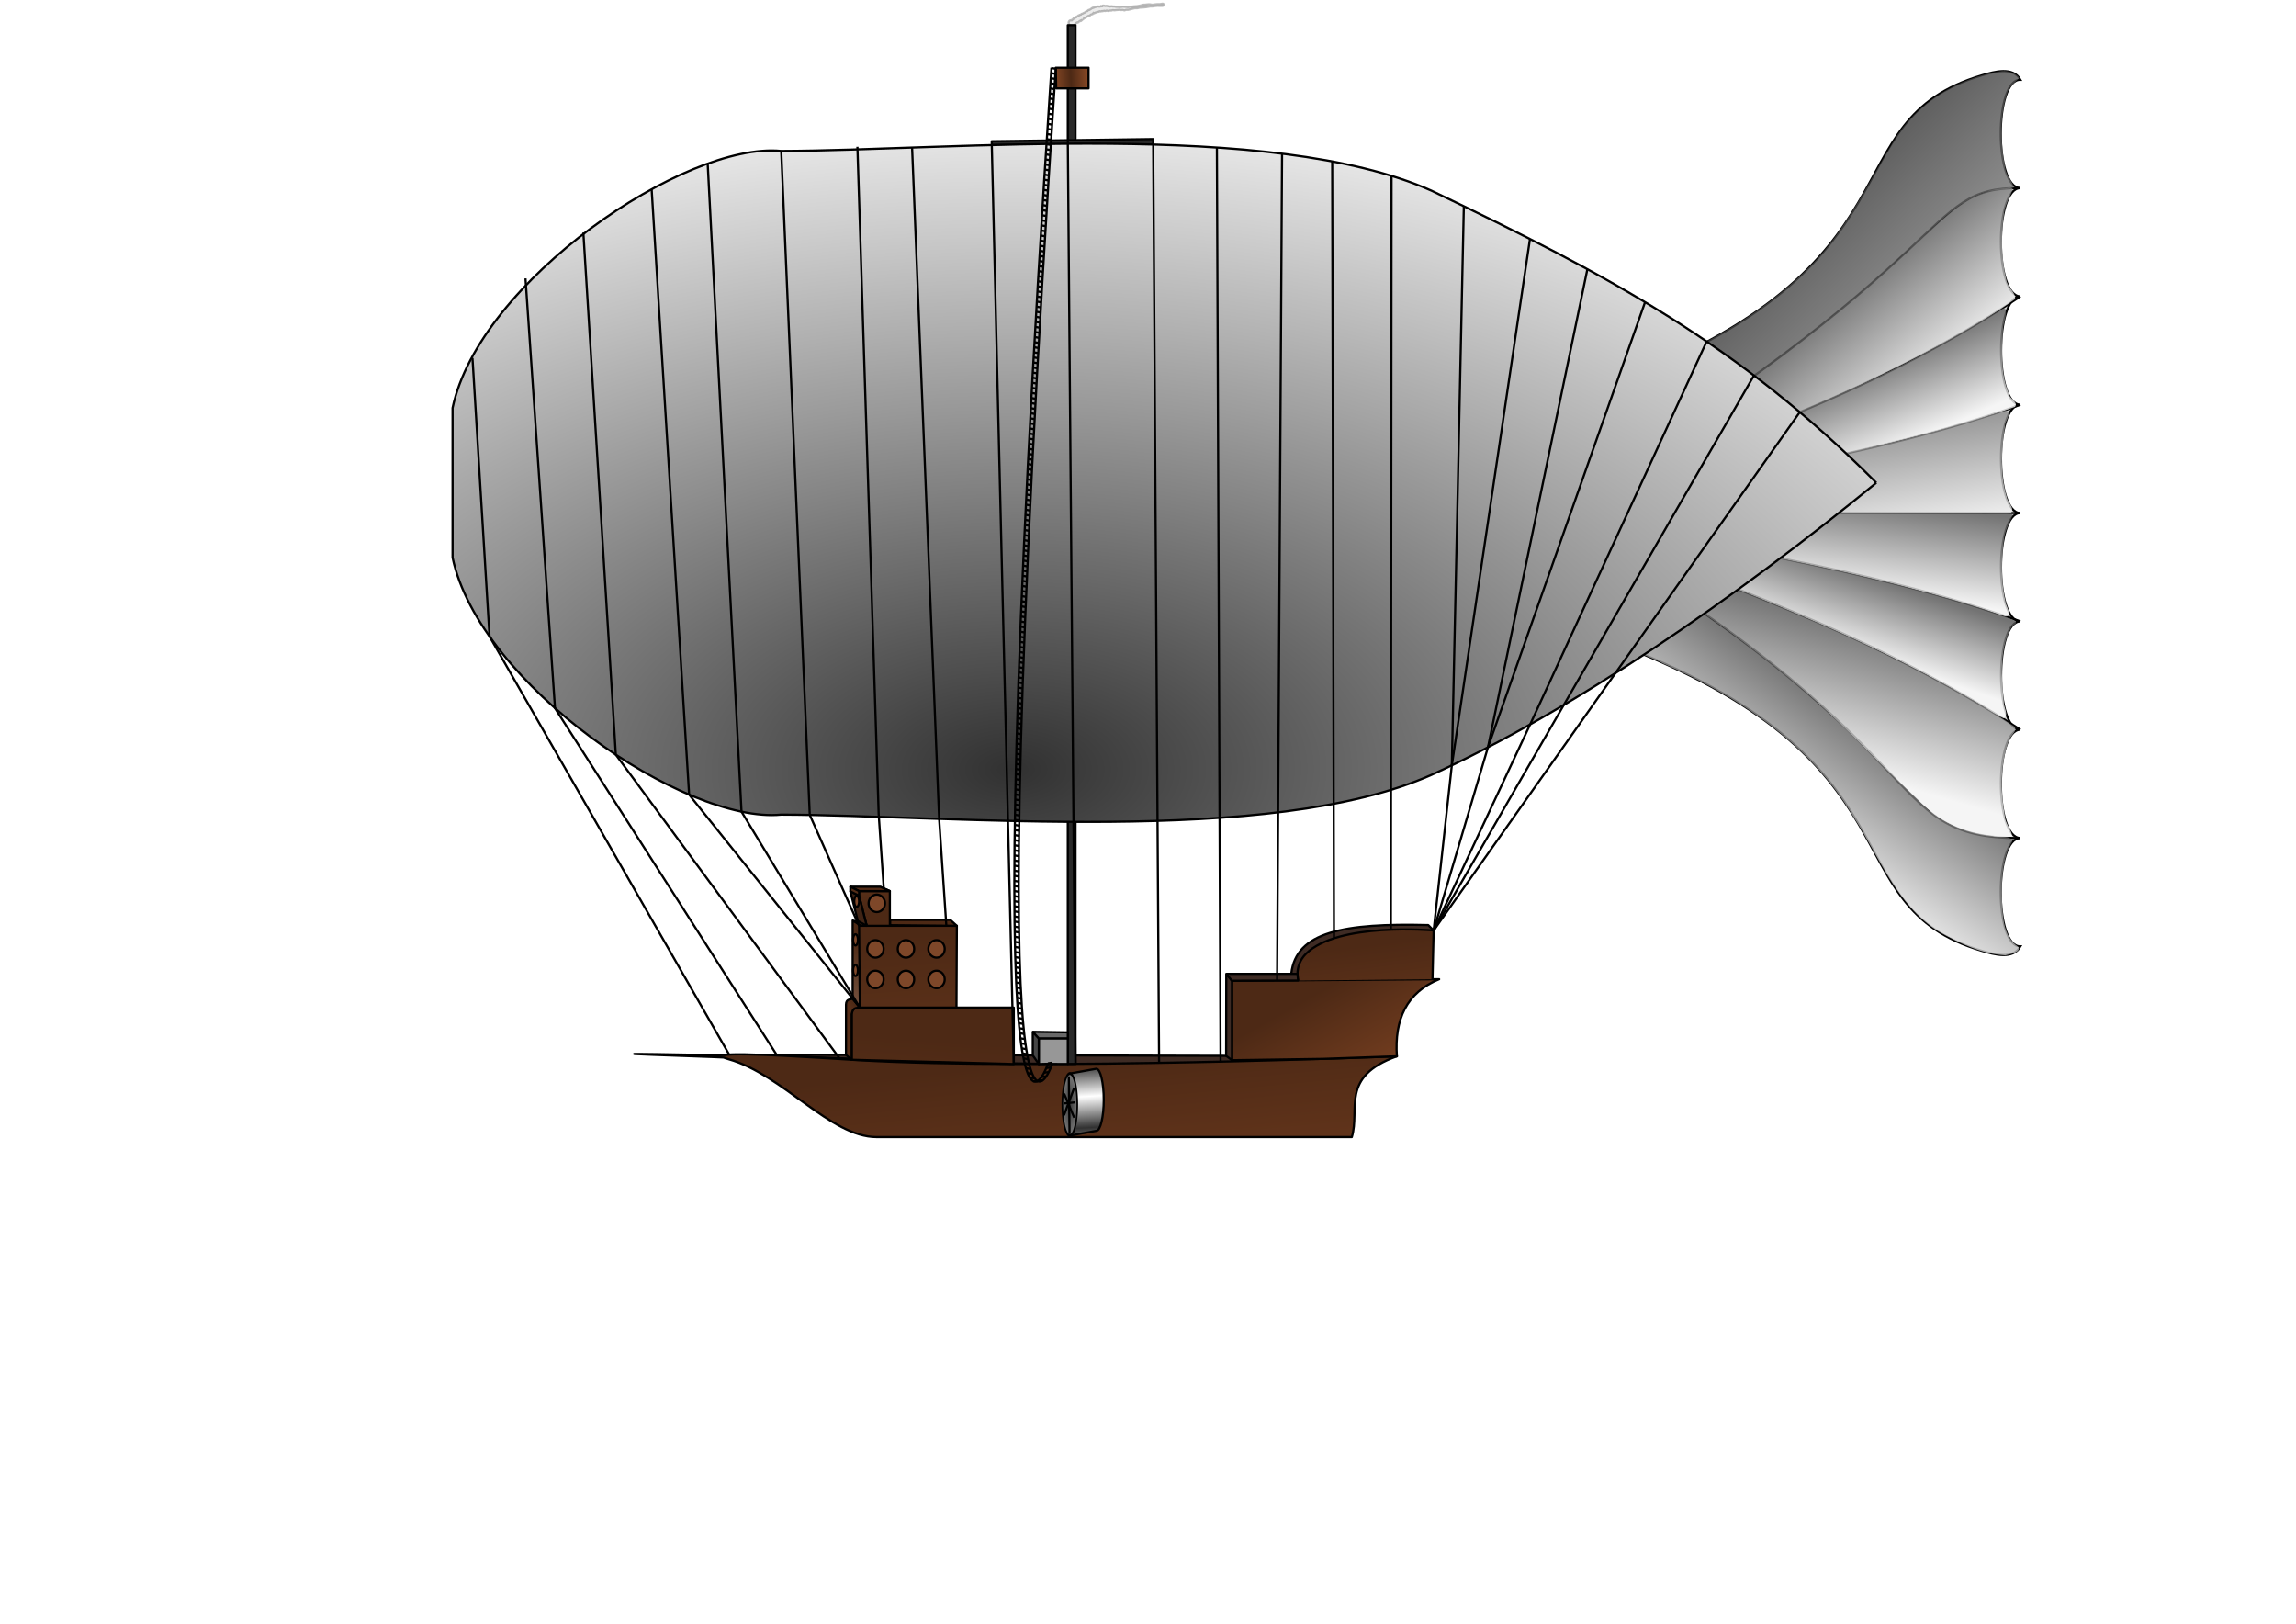 <?xml version="1.0" encoding="UTF-8" standalone="no"?>
<!-- Created with Inkscape (http://www.inkscape.org/) -->

<svg
   xmlns:osb="http://www.openswatchbook.org/uri/2009/osb"
   xmlns:dc="http://purl.org/dc/elements/1.1/"
   xmlns:cc="http://creativecommons.org/ns#"
   xmlns:rdf="http://www.w3.org/1999/02/22-rdf-syntax-ns#"
   xmlns:svg="http://www.w3.org/2000/svg"
   xmlns="http://www.w3.org/2000/svg"
   xmlns:xlink="http://www.w3.org/1999/xlink"
   xmlns:sodipodi="http://sodipodi.sourceforge.net/DTD/sodipodi-0.dtd"
   xmlns:inkscape="http://www.inkscape.org/namespaces/inkscape"
   width="1052.362"
   height="744.094"
   id="svg2"
   version="1.1"
   inkscape:version="0.48.5 r10040"
   sodipodi:docname="New document 1">
  <sodipodi:namedview
     id="base"
     pagecolor="#ffffff"
     bordercolor="#666666"
     borderopacity="1.0"
     inkscape:pageopacity="0.0"
     inkscape:pageshadow="2"
     inkscape:zoom="1.4142136"
     inkscape:cx="625.60972"
     inkscape:cy="427.50918"
     inkscape:document-units="px"
     inkscape:current-layer="layer3"
     showgrid="false"
     inkscape:object-paths="true"
     inkscape:snap-intersection-paths="true"
     inkscape:object-nodes="true"
     inkscape:snap-global="true"
     inkscape:snap-bbox="false"
     inkscape:window-width="1280"
     inkscape:window-height="953"
     inkscape:window-x="1020"
     inkscape:window-y="52"
     inkscape:window-maximized="1" />
  <defs
     id="defs4">
    <linearGradient
       id="linearGradient17306">
      <stop
         style="stop-color:#4d2915;stop-opacity:1;"
         offset="0"
         id="stop17308" />
      <stop
         style="stop-color:#8b4a26;stop-opacity:1;"
         offset="1"
         id="stop17310" />
    </linearGradient>
    <linearGradient
       id="linearGradient17300">
      <stop
         style="stop-color:#4d2915;stop-opacity:1;"
         offset="0"
         id="stop17302" />
      <stop
         style="stop-color:#572e18;stop-opacity:1;"
         offset="1"
         id="stop17304" />
    </linearGradient>
    <linearGradient
       id="linearGradient7123">
      <stop
         id="stop7125"
         offset="0"
         style="stop-color:#4d2915;stop-opacity:1;" />
      <stop
         id="stop7127"
         offset="1"
         style="stop-color:#8b4a26;stop-opacity:1;" />
    </linearGradient>
    <linearGradient
       osb:paint="solid"
       id="linearGradient7071">
      <stop
         id="stop7073"
         offset="0"
         style="stop-color:#000000;stop-opacity:1;" />
    </linearGradient>
    <linearGradient
       osb:paint="solid"
       id="linearGradient7025">
      <stop
         id="stop7027"
         offset="0"
         style="stop-color:#000000;stop-opacity:1;" />
    </linearGradient>
    <inkscape:perspective
       id="perspective4479"
       inkscape:persp3d-origin="526.18109 : 248.03149 : 1"
       inkscape:vp_z="586.7372 : 250.17224 : 1"
       inkscape:vp_y="0 : 1000 : 0"
       inkscape:vp_x="0 : 372.04724 : 1"
       sodipodi:type="inkscape:persp3d" />
    <linearGradient
       id="linearGradient4012">
      <stop
         style="stop-color:#373737;stop-opacity:1;"
         offset="0"
         id="stop4014" />
      <stop
         style="stop-color:#7b7b7b;stop-opacity:1;"
         offset="1"
         id="stop4016" />
    </linearGradient>
    <linearGradient
       id="linearGradient3863">
      <stop
         id="stop3865"
         offset="0"
         style="stop-color:#313131;stop-opacity:1;" />
      <stop
         id="stop3867"
         offset="1"
         style="stop-color:#ffffff;stop-opacity:1;" />
    </linearGradient>
    <radialGradient
       gradientUnits="userSpaceOnUse"
       gradientTransform="matrix(1.832,-0.009,0.005,1.015,-411.777,-88.214)"
       r="326.786"
       fy="742.309"
       fx="476.101"
       cy="742.309"
       cx="476.101"
       id="radialGradient3869"
       xlink:href="#linearGradient3863"
       inkscape:collect="always" />
    <linearGradient
       gradientUnits="userSpaceOnUse"
       y2="204.806"
       x2="810.527"
       y1="158.377"
       x1="763.116"
       id="linearGradient4010"
       xlink:href="#linearGradient4012"
       inkscape:collect="always" />
    <linearGradient
       gradientUnits="userSpaceOnUse"
       y2="227.663"
       x2="826.241"
       y1="181.949"
       x1="787.402"
       id="linearGradient4010-8"
       xlink:href="#linearGradient4012-2"
       inkscape:collect="always" />
    <linearGradient
       id="linearGradient4012-2">
      <stop
         style="stop-color:#585858;stop-opacity:1;"
         offset="0"
         id="stop4014-7" />
      <stop
         style="stop-color:#ffffff;stop-opacity:1;"
         offset="1"
         id="stop4016-7" />
    </linearGradient>
    <linearGradient
       inkscape:collect="always"
       xlink:href="#linearGradient4012-2"
       id="linearGradient4033"
       gradientUnits="userSpaceOnUse"
       x1="763.116"
       y1="158.377"
       x2="810.527"
       y2="204.806"
       gradientTransform="translate(-709.545,-32.498)" />
    <linearGradient
       gradientUnits="userSpaceOnUse"
       y2="226.234"
       x2="821.955"
       y1="189.806"
       x1="805.973"
       id="linearGradient4010-2"
       xlink:href="#linearGradient4012-6"
       inkscape:collect="always" />
    <linearGradient
       id="linearGradient4012-6">
      <stop
         style="stop-color:#585858;stop-opacity:1;"
         offset="0"
         id="stop4014-0" />
      <stop
         style="stop-color:#ffffff;stop-opacity:1;"
         offset="1"
         id="stop4016-4" />
    </linearGradient>
    <linearGradient
       inkscape:collect="always"
       xlink:href="#linearGradient4012-6"
       id="linearGradient4033-9"
       gradientUnits="userSpaceOnUse"
       x1="763.116"
       y1="158.377"
       x2="810.527"
       y2="204.806"
       gradientTransform="translate(-709.545,-32.498)" />
    <linearGradient
       gradientUnits="userSpaceOnUse"
       y2="251.949"
       x2="844.812"
       y1="182.663"
       x1="833.116"
       id="linearGradient4010-6"
       xlink:href="#linearGradient4012-0"
       inkscape:collect="always" />
    <linearGradient
       id="linearGradient4012-0">
      <stop
         style="stop-color:#585858;stop-opacity:1;"
         offset="0"
         id="stop4014-3" />
      <stop
         style="stop-color:#ffffff;stop-opacity:1;"
         offset="1"
         id="stop4016-6" />
    </linearGradient>
    <linearGradient
       inkscape:collect="always"
       xlink:href="#linearGradient4012-0"
       id="linearGradient4033-2"
       gradientUnits="userSpaceOnUse"
       x1="763.116"
       y1="158.377"
       x2="810.527"
       y2="204.806"
       gradientTransform="translate(-709.545,-32.498)" />
    <linearGradient
       gradientUnits="userSpaceOnUse"
       y2="265.52"
       x2="809.812"
       y1="223.377"
       x1="815.259"
       id="linearGradient4010-5"
       xlink:href="#linearGradient4012-8"
       inkscape:collect="always" />
    <linearGradient
       id="linearGradient4012-8">
      <stop
         style="stop-color:#585858;stop-opacity:1;"
         offset="0"
         id="stop4014-8" />
      <stop
         style="stop-color:#ffffff;stop-opacity:1;"
         offset="1"
         id="stop4016-1" />
    </linearGradient>
    <linearGradient
       inkscape:collect="always"
       xlink:href="#linearGradient4012-8"
       id="linearGradient4033-21"
       gradientUnits="userSpaceOnUse"
       x1="763.116"
       y1="158.377"
       x2="810.527"
       y2="204.806"
       gradientTransform="translate(-709.545,-32.498)" />
    <linearGradient
       gradientUnits="userSpaceOnUse"
       y2="287.663"
       x2="816.955"
       y1="254.092"
       x1="828.116"
       id="linearGradient4010-9"
       xlink:href="#linearGradient4012-82"
       inkscape:collect="always" />
    <linearGradient
       id="linearGradient4012-82">
      <stop
         style="stop-color:#585858;stop-opacity:1;"
         offset="0"
         id="stop4014-4" />
      <stop
         style="stop-color:#ffffff;stop-opacity:1;"
         offset="1"
         id="stop4016-5" />
    </linearGradient>
    <linearGradient
       inkscape:collect="always"
       xlink:href="#linearGradient4012-82"
       id="linearGradient4033-29"
       gradientUnits="userSpaceOnUse"
       x1="763.116"
       y1="158.377"
       x2="810.527"
       y2="204.806"
       gradientTransform="translate(-709.545,-32.498)" />
    <linearGradient
       gradientUnits="userSpaceOnUse"
       y2="350.52"
       x2="838.384"
       y1="287.663"
       x1="856.688"
       id="linearGradient4010-83"
       xlink:href="#linearGradient4012-86"
       inkscape:collect="always" />
    <linearGradient
       id="linearGradient4012-86">
      <stop
         style="stop-color:#585858;stop-opacity:1;"
         offset="0"
         id="stop4014-9" />
      <stop
         style="stop-color:#ffffff;stop-opacity:1;"
         offset="1"
         id="stop4016-8" />
    </linearGradient>
    <linearGradient
       inkscape:collect="always"
       xlink:href="#linearGradient4012-86"
       id="linearGradient4033-6"
       gradientUnits="userSpaceOnUse"
       x1="763.116"
       y1="158.377"
       x2="810.527"
       y2="204.806"
       gradientTransform="translate(-709.545,-32.498)" />
    <linearGradient
       gradientUnits="userSpaceOnUse"
       y2="372.663"
       x2="792.67"
       y1="315.52"
       x1="833.116"
       id="linearGradient4010-23"
       xlink:href="#linearGradient4012-826"
       inkscape:collect="always" />
    <linearGradient
       id="linearGradient4012-826">
      <stop
         style="stop-color:#585858;stop-opacity:1;"
         offset="0"
         id="stop4014-2" />
      <stop
         style="stop-color:#ffffff;stop-opacity:1;"
         offset="1"
         id="stop4016-75" />
    </linearGradient>
    <linearGradient
       inkscape:collect="always"
       xlink:href="#linearGradient4012-826"
       id="linearGradient4033-7"
       gradientUnits="userSpaceOnUse"
       x1="763.116"
       y1="158.377"
       x2="810.527"
       y2="204.806"
       gradientTransform="translate(-709.545,-32.498)" />
    <linearGradient
       y2="487.55"
       x2="492.954"
       y1="449.895"
       x1="540.929"
       gradientUnits="userSpaceOnUse"
       id="linearGradient4497"
       xlink:href="#linearGradient4012-826"
       inkscape:collect="always" />
    <linearGradient
       y2="372.663"
       x2="792.67"
       y1="315.52"
       x1="833.116"
       gradientUnits="userSpaceOnUse"
       id="linearGradient4503-7"
       xlink:href="#linearGradient4012-826-8"
       inkscape:collect="always" />
    <linearGradient
       id="linearGradient4012-826-8">
      <stop
         style="stop-color:#585858;stop-opacity:1;"
         offset="0"
         id="stop4014-2-0" />
      <stop
         style="stop-color:#ffffff;stop-opacity:1;"
         offset="1"
         id="stop4016-75-2" />
    </linearGradient>
    <linearGradient
       y2="372.663"
       x2="792.67"
       y1="315.52"
       x1="833.116"
       gradientUnits="userSpaceOnUse"
       id="linearGradient4503-8"
       xlink:href="#linearGradient4012-826-9"
       inkscape:collect="always" />
    <linearGradient
       id="linearGradient4012-826-9">
      <stop
         style="stop-color:#585858;stop-opacity:1;"
         offset="0"
         id="stop4014-2-2" />
      <stop
         style="stop-color:#ffffff;stop-opacity:1;"
         offset="1"
         id="stop4016-75-8" />
    </linearGradient>
    <linearGradient
       y2="372.663"
       x2="792.67"
       y1="315.52"
       x1="833.116"
       gradientUnits="userSpaceOnUse"
       id="linearGradient4503-76"
       xlink:href="#linearGradient4012-826-7"
       inkscape:collect="always" />
    <linearGradient
       id="linearGradient4012-826-7">
      <stop
         style="stop-color:#585858;stop-opacity:1;"
         offset="0"
         id="stop4014-2-8" />
      <stop
         style="stop-color:#ffffff;stop-opacity:1;"
         offset="1"
         id="stop4016-75-7" />
    </linearGradient>
    <linearGradient
       spreadMethod="reflect"
       y2="549.444"
       x2="488.142"
       y1="563.771"
       x1="488.987"
       gradientUnits="userSpaceOnUse"
       id="linearGradient5587"
       xlink:href="#linearGradient3863"
       inkscape:collect="always" />
    <linearGradient
       gradientUnits="userSpaceOnUse"
       y2="372.485"
       x2="390.68"
       y1="416.126"
       x1="393.25"
       id="linearGradient7133"
       xlink:href="#linearGradient7123"
       inkscape:collect="always" />
    <linearGradient
       gradientUnits="userSpaceOnUse"
       y2="614.82"
       x2="428.023"
       y1="428.652"
       x1="415.347"
       id="linearGradient7135"
       xlink:href="#linearGradient7123"
       inkscape:collect="always" />
    <linearGradient
       gradientUnits="userSpaceOnUse"
       y2="636.376"
       x2="498.231"
       y1="486.115"
       x1="484.073"
       id="linearGradient7137"
       xlink:href="#linearGradient7123"
       inkscape:collect="always" />
    <linearGradient
       gradientUnits="userSpaceOnUse"
       y2="660.852"
       x2="407.168"
       y1="475.789"
       x1="420.235"
       id="linearGradient7139"
       xlink:href="#linearGradient7123"
       inkscape:collect="always" />
    <linearGradient
       gradientUnits="userSpaceOnUse"
       y2="515.593"
       x2="651.474"
       y1="449.078"
       x1="614.331"
       id="linearGradient7137-4"
       xlink:href="#linearGradient17306"
       inkscape:collect="always" />
    <linearGradient
       id="linearGradient7123-9">
      <stop
         id="stop7125-0"
         offset="0"
         style="stop-color:#4d2915;stop-opacity:1;" />
      <stop
         id="stop7127-2"
         offset="1"
         style="stop-color:#8b4a26;stop-opacity:0;" />
    </linearGradient>
    <linearGradient
       inkscape:collect="always"
       xlink:href="#linearGradient7123-9"
       id="linearGradient7156"
       gradientUnits="userSpaceOnUse"
       x1="484.073"
       y1="486.115"
       x2="498.231"
       y2="636.376"
       gradientTransform="translate(-330.499,-482.672)" />
    <linearGradient
       gradientUnits="userSpaceOnUse"
       y2="533.072"
       x2="635.785"
       y1="433.635"
       x1="622.732"
       id="linearGradient7137-1"
       xlink:href="#linearGradient7123-5"
       inkscape:collect="always" />
    <linearGradient
       id="linearGradient7123-5">
      <stop
         id="stop7125-4"
         offset="0"
         style="stop-color:#4d2915;stop-opacity:1;" />
      <stop
         id="stop7127-4"
         offset="1"
         style="stop-color:#8b4a26;stop-opacity:1;" />
    </linearGradient>
    <linearGradient
       inkscape:collect="always"
       xlink:href="#linearGradient7123-5"
       id="linearGradient7156-4"
       gradientUnits="userSpaceOnUse"
       x1="484.073"
       y1="486.115"
       x2="498.231"
       y2="636.376"
       gradientTransform="translate(-330.499,-482.672)" />
    <radialGradient
       spreadMethod="reflect"
       gradientUnits="userSpaceOnUse"
       gradientTransform="matrix(1,0,0,2.306,0,-722.112)"
       r="6.453"
       fy="553.093"
       fx="484.202"
       cy="553.093"
       cx="484.202"
       id="radialGradient7258"
       xlink:href="#linearGradient4012"
       inkscape:collect="always" />
    <filter
       height="4.926"
       y="-1.963"
       width="1.371"
       x="-0.186"
       id="filter7324"
       inkscape:collect="always">
      <feGaussianBlur
         id="feGaussianBlur7326"
         stdDeviation="0.395"
         inkscape:collect="always" />
    </filter>
    <filter
       height="1.172"
       y="-0.086"
       width="1.41"
       x="-0.205"
       id="filter7328"
       inkscape:collect="always">
      <feGaussianBlur
         id="feGaussianBlur7330"
         stdDeviation="0.395"
         inkscape:collect="always" />
    </filter>
    <filter
       height="1.072"
       y="-0.036"
       width="6.496"
       x="-2.748"
       id="filter7332"
       inkscape:collect="always">
      <feGaussianBlur
         id="feGaussianBlur7334"
         stdDeviation="0.395"
         inkscape:collect="always" />
    </filter>
    <filter
       height="1.15"
       y="-0.075"
       width="1.404"
       x="-0.202"
       id="filter7336"
       inkscape:collect="always">
      <feGaussianBlur
         id="feGaussianBlur7338"
         stdDeviation="0.395"
         inkscape:collect="always" />
    </filter>
    <linearGradient
       spreadMethod="reflect"
       gradientUnits="userSpaceOnUse"
       y2="37.755"
       x2="499.429"
       y1="38.146"
       x1="490.948"
       id="linearGradient7346"
       xlink:href="#linearGradient7123-5"
       inkscape:collect="always" />
    <filter
       inkscape:collect="always"
       id="filter17015">
      <feGaussianBlur
         inkscape:collect="always"
         stdDeviation="0.268"
         id="feGaussianBlur17017" />
    </filter>
    <linearGradient
       gradientUnits="userSpaceOnUse"
       y2="614.82"
       x2="428.023"
       y1="428.652"
       x1="415.347"
       id="linearGradient7135-1"
       xlink:href="#linearGradient7123-4"
       inkscape:collect="always" />
    <linearGradient
       id="linearGradient7123-4">
      <stop
         id="stop7125-07"
         offset="0"
         style="stop-color:#4d2915;stop-opacity:1;" />
      <stop
         id="stop7127-9"
         offset="1"
         style="stop-color:#8b4a26;stop-opacity:0;" />
    </linearGradient>
    <linearGradient
       gradientTransform="translate(-393.25,-423.773)"
       y2="614.82"
       x2="428.023"
       y1="428.652"
       x1="415.347"
       gradientUnits="userSpaceOnUse"
       id="linearGradient17042"
       xlink:href="#linearGradient7123-4"
       inkscape:collect="always" />
    <linearGradient
       gradientUnits="userSpaceOnUse"
       y2="614.82"
       x2="428.023"
       y1="428.652"
       x1="415.347"
       id="linearGradient7135-3"
       xlink:href="#linearGradient7123-8"
       inkscape:collect="always" />
    <linearGradient
       id="linearGradient7123-8">
      <stop
         id="stop7125-2"
         offset="0"
         style="stop-color:#4d2915;stop-opacity:1;" />
      <stop
         id="stop7127-3"
         offset="1"
         style="stop-color:#8b4a26;stop-opacity:0;" />
    </linearGradient>
    <linearGradient
       gradientTransform="translate(-393.25,-423.773)"
       y2="614.82"
       x2="428.023"
       y1="428.652"
       x1="415.347"
       gradientUnits="userSpaceOnUse"
       id="linearGradient17042-2"
       xlink:href="#linearGradient7123-8"
       inkscape:collect="always" />
    <linearGradient
       gradientUnits="userSpaceOnUse"
       y2="614.82"
       x2="428.023"
       y1="428.652"
       x1="415.347"
       id="linearGradient7135-0"
       xlink:href="#linearGradient7123-40"
       inkscape:collect="always" />
    <linearGradient
       id="linearGradient7123-40">
      <stop
         id="stop7125-7"
         offset="0"
         style="stop-color:#4d2915;stop-opacity:1;" />
      <stop
         id="stop7127-5"
         offset="1"
         style="stop-color:#8b4a26;stop-opacity:0;" />
    </linearGradient>
    <linearGradient
       gradientTransform="translate(-393.25,-423.773)"
       y2="614.82"
       x2="428.023"
       y1="428.652"
       x1="415.347"
       gradientUnits="userSpaceOnUse"
       id="linearGradient17042-9"
       xlink:href="#linearGradient7123-40"
       inkscape:collect="always" />
    <linearGradient
       gradientUnits="userSpaceOnUse"
       y2="372.485"
       x2="390.68"
       y1="416.126"
       x1="393.25"
       id="linearGradient7133-5"
       xlink:href="#linearGradient7123-1"
       inkscape:collect="always" />
    <linearGradient
       id="linearGradient7123-1">
      <stop
         id="stop7125-20"
         offset="0"
         style="stop-color:#4d2915;stop-opacity:1;" />
      <stop
         id="stop7127-98"
         offset="1"
         style="stop-color:#8b4a26;stop-opacity:0;" />
    </linearGradient>
    <linearGradient
       inkscape:collect="always"
       xlink:href="#linearGradient17300"
       id="linearGradient17298"
       x1="392.679"
       y1="461.869"
       x2="390.82"
       y2="462.942"
       gradientUnits="userSpaceOnUse"
       spreadMethod="pad" />
    <filter
       color-interpolation-filters="sRGB"
       inkscape:collect="always"
       id="filter17015-8">
      <feGaussianBlur
         inkscape:collect="always"
         stdDeviation="0.268"
         id="feGaussianBlur17017-7" />
    </filter>
  </defs>
  <g
     inkscape:groupmode="layer"
     id="layer6"
     inkscape:label="Particle bottom"
     sodipodi:insensitive="true">
    <path
       style="opacity:0.512;color:#000000;fill:#b6b6b6;fill-opacity:1;fill-rule:nonzero;stroke:#000000;stroke-width:1;stroke-linecap:butt;stroke-linejoin:miter;stroke-miterlimit:4;stroke-opacity:1;stroke-dasharray:none;stroke-dashoffset:0;marker:none;visibility:visible;display:inline;overflow:visible;filter:url(#filter17015);enable-background:accumulate"
       id="path17009"
       d="m 491.064,9.23 c 0.098,0.029 0.204,0.038 0.293,0.087 0.036,0.02 -0.087,0.026 -0.124,0.007 -0.035,-0.019 -0.018,-0.113 -0.057,-0.105 -0.093,0.02 -0.146,0.127 -0.232,0.168 -0.067,0.032 0.112,-0.097 0.173,-0.14 0.121,-0.085 0.246,-0.162 0.37,-0.244 0.094,-0.04 0.419,-0.176 0.457,-0.216 0.328,-0.339 -0.311,-0.152 0.282,-0.476 0.088,-0.048 0.204,-0.002 0.301,-0.03 0.092,-0.027 0.17,-0.089 0.254,-0.134 0.022,-0.022 0.05,-0.039 0.066,-0.065 0.398,-0.623 -0.361,0.309 0.439,-0.137 0.065,-0.036 -0.092,-0.155 -0.052,-0.218 0.041,-0.066 0.153,-0.03 0.225,-0.058 0.02,-0.008 0.03,-0.031 0.045,-0.046 0.464,-0.114 0.095,0.019 0.508,-0.27 0.111,-0.078 0.346,-0.072 0.348,-0.208 0.003,-0.124 -0.44,0.221 -0.347,0.138 0.229,-0.204 0.759,-0.358 0.39,-0.244 -0.027,0.054 -0.141,0.159 -0.08,0.163 0.2,0.014 0.359,-0.302 0.494,-0.351 0.359,-0.131 0.181,-0.08 0.606,-0.154 0.071,-0.089 0.12,-0.201 0.214,-0.266 0.455,-0.312 0.204,0.002 0.539,-0.166 0.116,-0.058 0.21,-0.153 0.325,-0.213 0.208,-0.108 0.433,-0.181 0.646,-0.278 0.079,-0.061 0.159,-0.121 0.238,-0.182 0.118,-0.088 0.236,-0.174 0.353,-0.263 0.103,-0.078 0.184,-0.194 0.306,-0.236 0.14,-0.049 0.304,0.025 0.445,-0.024 0.044,-0.015 -0.005,-0.101 0.023,-0.138 0.061,-0.079 0.153,-0.128 0.23,-0.193 0.087,-0.038 0.118,-0.173 0.212,-0.197 0.141,-0.036 0.296,0.018 0.436,-0.021 0.14,-0.039 0.412,-0.284 0.536,-0.366 0.057,-0.037 0.12,-0.063 0.18,-0.095 0.392,-0.303 0.232,-0.234 0.612,-0.372 0.04,-0.015 0.144,-0.002 0.123,-0.039 -0.034,-0.059 -0.258,-0.066 -0.191,-0.078 0.943,-0.166 0.182,0.185 0.688,-0.075 0.134,-0.079 0.203,-0.126 0.367,-0.183 0.08,-0.028 0.168,-0.031 0.247,-0.062 0.094,-0.036 0.17,-0.125 0.27,-0.137 0.05,-0.006 0.312,0.155 0.119,0.04 0.147,-0.026 0.297,-0.035 0.44,-0.077 0.103,-0.03 0.187,-0.119 0.293,-0.136 0.454,-0.074 0.803,0.206 1.231,0.041 0.111,-0.043 0.19,-0.145 0.285,-0.218 0.121,0.034 0.562,0.204 0.725,0.101 0.358,-0.226 -0.282,-0.262 0.25,-0.321 0.336,-0.037 0.492,0.036 0.799,0.123 0.329,0.158 0.684,-0.069 1.018,2.295e-4 0.145,0.03 0.26,0.153 0.406,0.178 1.916,0.328 -1.014,-0.469 1.063,0.141 0.196,-0.047 0.386,-0.136 0.587,-0.14 0.222,-0.004 0.433,0.099 0.654,0.119 0.233,0.021 0.469,-0.019 0.702,0.003 0.258,0.025 0.507,0.116 0.766,0.139 0.267,0.024 0.537,-4.876e-4 0.806,-7.313e-4 0.271,0.028 0.542,0.057 0.813,0.085 0.505,0.029 0.989,-0.152 1.489,-0.171 0.234,-0.009 0.468,0.032 0.702,0.047 0.258,0.016 0.516,0.021 0.773,0.046 0.277,0.027 0.55,0.112 0.829,0.108 0.306,-0.004 0.606,-0.089 0.909,-0.134 3.042,-0.208 -0.985,0.09 2.114,-0.213 0.389,-0.038 0.781,-0.033 1.169,-0.077 1,-0.114 1.972,-0.381 2.935,-0.658 0.991,0.031 1.956,-0.249 2.949,-0.177 0.378,0.028 0.744,0.171 1.122,0.176 0.383,0.005 0.758,-0.104 1.138,-0.148 0.399,-0.046 0.8,-0.08 1.199,-0.12 1.595,-0.011 0.819,0.063 2.331,-0.207 0.703,-0.055 0.781,0.939 0.078,0.994 l 0,0 c -1.558,0.041 -0.776,0.047 -2.348,-0.019 -0.396,0.04 -0.793,0.067 -1.187,0.12 -0.398,0.054 -0.788,0.165 -1.187,0.201 -0.368,0.034 -0.739,-0.02 -1.108,0.009 -0.311,0.024 -0.616,0.098 -0.924,0.151 -1.384,0.236 -0.499,0.121 -1.852,0.264 -0.32,0.023 -0.639,0.049 -0.959,0.068 -0.34,0.02 -0.685,-4.56e-5 -1.022,0.051 -0.358,0.054 -0.695,0.217 -1.055,0.262 -0.383,0.048 -0.774,-0.028 -1.158,0.014 -0.536,0.058 -1.529,0.354 -2.056,0.5 -0.339,0.075 -0.678,0.15 -1.018,0.225 -0.3,-5.027e-4 -0.605,-0.05 -0.901,-0.002 -0.27,0.044 -0.5,0.261 -0.773,0.273 -0.244,0.01 -0.459,-0.183 -0.702,-0.21 -0.245,-0.027 -0.491,0.035 -0.736,0.052 -0.251,-0.041 -0.502,-0.082 -0.753,-0.123 -0.62,0.046 -1.003,0.068 -1.62,0.137 -0.256,0.029 -0.509,0.097 -0.766,0.099 -0.235,0.002 -0.466,-0.106 -0.701,-0.089 -0.225,0.016 -0.434,0.124 -0.651,0.186 -0.194,0.002 -0.389,0.004 -0.583,0.006 -0.183,0.029 -0.367,0.049 -0.548,0.086 -0.175,0.036 -0.34,0.148 -0.518,0.133 -0.159,-0.013 -0.271,-0.196 -0.429,-0.211 -0.32,-0.03 -0.629,0.387 -1.022,0.16 -0.609,-0.136 0.109,-0.031 -0.343,0.048 -0.069,0.012 -0.139,-0.05 -0.207,-0.036 -0.131,0.028 -0.236,0.156 -0.37,0.158 -0.078,9.169e-4 -0.1,-0.148 -0.178,-0.151 -0.104,-0.005 -0.19,0.086 -0.285,0.13 -0.145,0.034 -0.287,0.095 -0.436,0.103 -0.471,0.025 -0.187,-0.218 -0.719,-0.007 -0.067,0.027 -0.077,0.134 -0.144,0.161 -0.228,0.089 -0.288,-0.099 -0.237,0.031 -0.189,0.028 -0.526,0.049 -0.717,0.158 -0.03,0.017 -0.02,0.074 -0.051,0.09 -0.172,0.084 -0.397,-0.101 -0.53,0.129 -0.311,0.257 -0.009,0.008 -0.01,0.008 -0.143,0.01 -0.288,0.047 -0.417,0.11 -0.085,0.041 -0.118,0.159 -0.205,0.194 -0.106,0.042 -0.252,-0.132 -0.301,-0.178 -0.091,0.098 -0.194,0.185 -0.272,0.294 -0.062,0.087 -0.054,0.228 -0.143,0.286 -0.084,0.055 -0.203,-0.014 -0.302,0.006 -0.066,0.014 -0.114,0.076 -0.179,0.094 -0.404,0.113 -0.051,-0.173 -0.437,0.268 -0.653,0.299 0.348,-0.178 -0.612,0.38 -0.101,0.059 -0.233,-0.06 -0.348,-0.041 -0.204,0.033 -0.321,0.312 -0.534,0.314 -0.159,0.098 -0.329,0.182 -0.478,0.295 -0.323,0.245 -0.113,0.24 -0.47,0.374 -0.154,0.058 -0.329,0.058 -0.474,0.136 -0.136,0.073 -0.19,0.25 -0.314,0.339 -0.528,-0.112 -0.023,-0.094 -0.354,0.265 -0.104,0.113 -0.293,0.117 -0.403,0.224 -0.034,0.033 0.047,0.181 0.033,0.136 -0.099,-0.326 0.013,-0.278 -0.329,0.133 -0.094,0.073 -0.386,0.275 -0.281,0.22 0.124,-0.065 0.443,-0.159 0.337,-0.249 -0.135,-0.115 -0.351,0.055 -0.524,0.09 -0.021,0.004 0.059,-0.018 0.064,0.003 0.01,0.05 -10e-4,0.11 -0.032,0.15 -0.021,0.028 -0.067,0.016 -0.101,0.024 -0.092,0.02 -0.188,0.028 -0.277,0.061 -0.046,0.017 -0.081,0.055 -0.118,0.086 -0.071,0.059 -0.154,0.107 -0.207,0.182 -0.034,0.048 0.003,0.136 -0.044,0.17 -0.135,0.097 -0.397,-0.14 -0.476,0.147 -0.075,-0.004 -0.151,-0.008 -0.226,-0.013 -0.032,0.061 -0.028,0.166 -0.095,0.183 -0.063,0.017 -0.102,-0.151 -0.158,-0.116 -0.114,0.071 -0.121,0.242 -0.208,0.344 -0.045,0.053 -0.12,0.072 -0.179,0.109 -0.069,0.091 -0.138,0.181 -0.207,0.272 0.068,-0.316 0.021,-0.077 0.007,-0.065 -0.136,0.122 -0.278,0.238 -0.428,0.343 -0.375,0.264 -0.542,0.301 -1.062,0.304 -0.102,5.53e-4 -0.195,-0.06 -0.293,-0.09 -1.682,0 -1.682,-2.379 0,-2.379 z"
       inkscape:connector-curvature="0" />
  </g>
  <g
     inkscape:label="Hull"
     id="layer3"
     inkscape:groupmode="layer">
    <path
       style="fill:#3e2b24;stroke:#000000;stroke-width:1px;stroke-linecap:butt;stroke-linejoin:round;stroke-opacity:1;color:#000000;fill-opacity:1;fill-rule:nonzero;stroke-miterlimit:4;stroke-dasharray:none;stroke-dashoffset:0;marker:none;visibility:visible;display:inline;overflow:visible;enable-background:accumulate"
       d="m 657.104,426.402 -2.475,-2.475 c -38.495,-0.966 -60.722,3.049 -62.781,22.355 l 3.131,3.077 z"
       id="path17385"
       inkscape:connector-curvature="0"
       sodipodi:nodetypes="ccccc" />
    <path
       style="fill:#3e2b24;fill-opacity:1;stroke:#000000;stroke-width:1px;stroke-linecap:butt;stroke-linejoin:round;stroke-opacity:1"
       d="m 334.215,483.287 306.042,0.787 c -149.751,7.293 -217.661,1.633 -306.042,-0.787 z"
       id="path17206"
       inkscape:connector-curvature="0"
       sodipodi:nodetypes="ccc" />
    <path
       sodipodi:nodetypes="ccccc"
       inkscape:connector-curvature="0"
       id="path4415"
       d="m 397.233,424.273 -3.482,-13.781 0,-2.133 14.107,0 0,15.536"
       style="fill:url(#linearGradient7133);fill-opacity:1;stroke:#000000;stroke-width:1px;stroke-linecap:butt;stroke-linejoin:round;stroke-opacity:1" />
    <path
       style="color:#000000;fill:url(#linearGradient7135-0);fill-opacity:1;fill-rule:nonzero;stroke:#000000;stroke-width:1px;stroke-linecap:butt;stroke-linejoin:round;stroke-miterlimit:4;stroke-opacity:1;stroke-dasharray:none;stroke-dashoffset:0;marker:none;visibility:visible;display:inline;overflow:visible;enable-background:accumulate"
       d="m 396.582,422.024 -5.273,0 2.446,2.708 3.478,-0.459 z"
       id="path17023"
       inkscape:connector-curvature="0"
       sodipodi:nodetypes="ccccc" />
    <path
       style="color:#000000;fill:url(#linearGradient7135-1);fill-opacity:1;fill-rule:nonzero;stroke:#000000;stroke-width:1px;stroke-linecap:butt;stroke-linejoin:round;stroke-miterlimit:4;stroke-opacity:1;stroke-dasharray:none;stroke-dashoffset:0;marker:none;visibility:visible;display:inline;overflow:visible;enable-background:accumulate"
       d="m 390.82,421.829 0,41.113 3.398,-1.962 0,-37.003 z"
       id="path17025"
       inkscape:connector-curvature="0" />
    <path
       sodipodi:nodetypes="ccsssssscc"
       inkscape:connector-curvature="0"
       id="path4405"
       d="m 640.257,484.075 c -26.153,9.377 -16.764,24.222 -20.649,37.025 l -217.88,0 c -21.002,0 -42.951,-28.662 -67.642,-35.65 -1.035,-0.293 -1.793,-0.553 -2.298,-0.782 -0.431,-0.196 -35.814,-1.29 -40.785,-1.621 -3.428,-0.229 18.688,0.167 31.685,0.406 0.216,0.004 8.932,0.146 9.474,0.051 7.153,-1.255 45.376,1.406 61.025,2.333 82.215,4.872 247.071,-1.761 247.071,-1.761 z"
       style="fill:url(#linearGradient7137);fill-opacity:1;stroke:#000000;stroke-width:1;stroke-linecap:butt;stroke-linejoin:round;stroke-miterlimit:4;stroke-opacity:1;stroke-dasharray:none" />
    <path
       sodipodi:nodetypes="cccccc"
       inkscape:connector-curvature="0"
       id="path4407"
       d="m 390.352,485.664 0,-20.944 c 0,0 -0.119,-2.896 2.952,-2.963 l 71.367,0 0.003,25.854 z"
       style="fill:url(#linearGradient7139);fill-opacity:1;stroke:#000000;stroke-width:1px;stroke-linecap:butt;stroke-linejoin:round;stroke-opacity:1" />
    <path
       sodipodi:nodetypes="ccccc"
       inkscape:connector-curvature="0"
       id="path4409"
       d="m 394.107,461.757 -0.357,-37.484 44.821,0 -0.179,37.484 z"
       style="fill:url(#linearGradient7135);fill-opacity:1;stroke:#000000;stroke-width:1px;stroke-linecap:butt;stroke-linejoin:round;stroke-opacity:1" />
    <path
       sodipodi:nodetypes="cccccc"
       inkscape:connector-curvature="0"
       id="path4411"
       d="m 640.257,484.075 c -1.164,-16.863 4.398,-29.242 19.386,-35.337 l -94.969,0.714 0,36.421 41.648,-0.617 z"
       style="color:#000000;fill:url(#linearGradient7137-4);fill-opacity:1;fill-rule:nonzero;stroke:#000000;stroke-width:1;stroke-linecap:butt;stroke-linejoin:round;stroke-miterlimit:4;stroke-opacity:1;stroke-dasharray:none;stroke-dashoffset:0;marker:none;visibility:visible;display:inline;overflow:visible;enable-background:accumulate" />
    <path
       sodipodi:nodetypes="ccsc"
       inkscape:connector-curvature="0"
       id="path4413"
       d="m 656.564,448.767 0.54,-22.365 c 0,0 -43.91,-3.929 -58.553,10.714 -5.411,5.411 -3.571,12.243 -3.571,12.243"
       style="color:#000000;fill:url(#linearGradient7137-1);fill-opacity:1;fill-rule:nonzero;stroke:#000000;stroke-width:1;stroke-linecap:butt;stroke-linejoin:round;stroke-miterlimit:4;stroke-opacity:1;stroke-dasharray:none;stroke-dashoffset:0;marker:none;visibility:visible;display:inline;overflow:visible;enable-background:accumulate" />
    <path
       sodipodi:nodetypes="ccccc"
       inkscape:connector-curvature="0"
       id="path4417"
       d="m 489.422,487.572 0,-162.049 3.532,0 0,162.027 z"
       style="fill:#292929;fill-opacity:1;stroke:#000000;stroke-width:1px;stroke-linecap:butt;stroke-linejoin:round;stroke-opacity:1" />
    <path
       sodipodi:nodetypes="ccccc"
       inkscape:connector-curvature="0"
       id="path4417-2"
       d="m 489.422,173.572 0,-162.049 3.532,0 0,162.027 z"
       style="fill:#292929;fill-opacity:1;stroke:#000000;stroke-width:1px;stroke-linecap:butt;stroke-linejoin:round;stroke-opacity:1" />
    <path
       sodipodi:nodetypes="ccccc"
       inkscape:connector-curvature="0"
       id="path4443"
       d="m 454.58,66.462 -0.011,-1.736 73.994,-1.01 0,2.507 z"
       style="fill:#292929;fill-opacity:1;stroke:#000000;stroke-width:1px;stroke-linecap:butt;stroke-linejoin:round;stroke-opacity:1" />
    <path
       sodipodi:nodetypes="ccccc"
       inkscape:connector-curvature="0"
       id="path4445"
       d="m 483.929,31.023 15,0 0,9.464 -14.821,0 z"
       style="fill:url(#linearGradient7346);fill-opacity:1;stroke:#000000;stroke-width:1px;stroke-linecap:butt;stroke-linejoin:round;stroke-opacity:1" />
    <g
       transform="translate(8.441,-46.879)"
       id="g5579"
       style="stroke-linejoin:round">
      <path
         style="fill:url(#linearGradient5587);fill-opacity:1;stroke:#000000;stroke-width:1px;stroke-linecap:butt;stroke-linejoin:round;stroke-opacity:1"
         d="m 481.811,567.318 12.242,-2.205 0,1e-5 0,0 c 1.883,0 3.409,-6.369 3.409,-14.225 l 0,0 c 0,-7.856 -1.526,-14.225 -3.409,-14.225 l 0,0 0,0 -12.242,2.205"
         id="path4541"
         inkscape:connector-curvature="0"
         sodipodi:nodetypes="cccccccccc" />
      <path
         sodipodi:type="arc"
         style="color:#000000;fill:url(#radialGradient7258);fill-opacity:1;fill-rule:nonzero;stroke:#000000;stroke-width:1.304;stroke-linejoin:round;stroke-miterlimit:4;stroke-opacity:1;stroke-dasharray:none;marker:none;visibility:visible;display:inline;overflow:visible;enable-background:accumulate"
         id="path4501"
         sodipodi:cx="484.20242"
         sodipodi:cy="553.09277"
         sodipodi:rx="5.8004851"
         sodipodi:ry="14.224999"
         d="m 490.003,553.093 a 5.8,14.225 0 1 1 -11.601,0 5.8,14.225 0 1 1 11.601,0 z"
         transform="matrix(0.588,0,0,1,197.199,0)" />
      <path
         style="fill:none;stroke:#000000;stroke-width:1px;stroke-linecap:butt;stroke-linejoin:round;stroke-opacity:1;filter:url(#filter7324)"
         d="m 479.231,552.54 5.11,-0.483"
         id="path4683"
         inkscape:connector-curvature="0" />
      <path
         style="fill:none;stroke:#000000;stroke-width:1px;stroke-linecap:butt;stroke-linejoin:round;stroke-opacity:1;filter:url(#filter7332)"
         d="m 481.44,540.111 0.345,26.517"
         id="path4685"
         inkscape:connector-curvature="0"
         sodipodi:nodetypes="cc" />
      <path
         style="fill:none;stroke:#000000;stroke-width:1px;stroke-linecap:butt;stroke-linejoin:round;stroke-opacity:1;filter:url(#filter7328)"
         d="m 479.3,548.052 4.627,11.049"
         id="path5575"
         inkscape:connector-curvature="0" />
      <path
         style="fill:none;stroke:#000000;stroke-width:1px;stroke-linecap:butt;stroke-linejoin:round;stroke-opacity:1;filter:url(#filter7336)"
         d="m 479.231,557.996 4.696,-12.637"
         id="path5577"
         inkscape:connector-curvature="0" />
    </g>
    <path
       style="fill:#979797;fill-opacity:1;stroke:#000000;stroke-width:1px;stroke-linecap:butt;stroke-linejoin:round;stroke-opacity:1"
       d="m 476.124,487.62 0,-11.798 13.298,0 0,11.75 c -4.428,0.117 -8.876,-0.185 -13.298,0.048 z"
       id="path17019"
       inkscape:connector-curvature="0"
       sodipodi:nodetypes="cccccc" />
    <path
       style="color:#000000;fill:url(#linearGradient7135-3);fill-opacity:1;fill-rule:nonzero;stroke:#000000;stroke-width:1px;stroke-linecap:butt;stroke-linejoin:round;stroke-miterlimit:4;stroke-opacity:1;stroke-dasharray:none;stroke-dashoffset:0;marker:none;visibility:visible;display:inline;overflow:visible;enable-background:accumulate"
       d="m 438.571,424.273 -3.025,-2.737 -27.539,0 0,2.441 z"
       id="path17021"
       inkscape:connector-curvature="0" />
    <path
       style="fill:none;stroke:#000000;stroke-width:1px;stroke-linecap:butt;stroke-linejoin:round;stroke-opacity:1"
       d="m 407.857,408.359 -4.479,-2"
       id="path17126"
       inkscape:connector-curvature="0" />
    <path
       style="fill:none;stroke:#000000;stroke-width:1px;stroke-linecap:butt;stroke-linejoin:round;stroke-opacity:1"
       d="m 393.75,408.359 -4,-2"
       id="path17128"
       inkscape:connector-curvature="0" />
    <path
       style="fill:none;stroke:#000000;stroke-width:1px;stroke-linecap:butt;stroke-linejoin:round;stroke-opacity:1"
       d="m 397.233,424.273 -4.063,-2.249"
       id="path17130"
       inkscape:connector-curvature="0" />
    <path
       style="fill:#402415;fill-opacity:1;stroke:#000000;stroke-width:1px;stroke-linecap:butt;stroke-linejoin:round;stroke-opacity:1"
       d="m 389.75,408.492 3.42,13.533 4.063,2.249 -3.482,-13.781 -3.961,-2.069 z"
       id="path17132"
       inkscape:connector-curvature="0"
       sodipodi:nodetypes="cccccc" />
    <path
       style="fill:#542c17;fill-opacity:1;stroke:#000000;stroke-width:1px;stroke-linecap:butt;stroke-linejoin:round;stroke-opacity:1"
       d="m 389.75,406.359 13.629,0 4.479,2 -14.107,0 z"
       id="path17134"
       inkscape:connector-curvature="0"
       sodipodi:nodetypes="ccccc" />
    <path
       style="fill:#542d17;fill-opacity:1;stroke:#000000;stroke-width:1px;stroke-linecap:butt;stroke-linejoin:round;stroke-opacity:1"
       d="m 393.75,408.359 0,2.133 -4,-2 0,-2.133 4,2"
       id="path17146"
       inkscape:connector-curvature="0" />
    <path
       sodipodi:type="arc"
       style="color:#000000;fill:#7e4729;fill-opacity:1;fill-rule:nonzero;stroke:#000000;stroke-width:1px;stroke-linecap:butt;stroke-linejoin:round;stroke-miterlimit:4;stroke-opacity:1;stroke-dasharray:none;stroke-dashoffset:0;marker:none;visibility:visible;display:inline;overflow:visible;enable-background:accumulate"
       id="path17152"
       sodipodi:cx="401.875"
       sodipodi:cy="413.96948"
       sodipodi:rx="3.75"
       sodipodi:ry="4"
       d="m 405.625,413.969 a 3.75,4 0 1 1 -7.5,0 3.75,4 0 1 1 7.5,0 z" />
    <path
       sodipodi:type="arc"
       style="color:#000000;fill:#7e4729;fill-opacity:1;fill-rule:nonzero;stroke:#000000;stroke-width:1px;stroke-linecap:butt;stroke-linejoin:round;stroke-miterlimit:4;stroke-opacity:1;stroke-dasharray:none;stroke-dashoffset:0;marker:none;visibility:visible;display:inline;overflow:visible;enable-background:accumulate"
       id="path17154"
       sodipodi:cx="392.65015"
       sodipodi:cy="413.05383"
       sodipodi:rx="1.0998441"
       sodipodi:ry="2.5622256"
       d="m 393.75,413.054 a 1.1,2.562 0 1 1 -2.2,0 1.1,2.562 0 1 1 2.2,0 z" />
    <path
       transform="translate(-0.625,34.875)"
       sodipodi:type="arc"
       style="color:#000000;fill:#7e4729;fill-opacity:1;fill-rule:nonzero;stroke:#000000;stroke-width:1px;stroke-linecap:butt;stroke-linejoin:round;stroke-miterlimit:4;stroke-opacity:1;stroke-dasharray:none;stroke-dashoffset:0;marker:none;visibility:visible;display:inline;overflow:visible;enable-background:accumulate"
       id="path17152-3"
       sodipodi:cx="401.875"
       sodipodi:cy="413.96948"
       sodipodi:rx="3.75"
       sodipodi:ry="4"
       d="m 405.625,413.969 a 3.75,4 0 1 1 -7.5,0 3.75,4 0 1 1 7.5,0 z" />
    <path
       transform="translate(27.375,34.875)"
       sodipodi:type="arc"
       style="color:#000000;fill:#7e4729;fill-opacity:1;fill-rule:nonzero;stroke:#000000;stroke-width:1px;stroke-linecap:butt;stroke-linejoin:round;stroke-miterlimit:4;stroke-opacity:1;stroke-dasharray:none;stroke-dashoffset:0;marker:none;visibility:visible;display:inline;overflow:visible;enable-background:accumulate"
       id="path17152-3-3"
       sodipodi:cx="401.875"
       sodipodi:cy="413.96948"
       sodipodi:rx="3.75"
       sodipodi:ry="4"
       d="m 405.625,413.969 a 3.75,4 0 1 1 -7.5,0 3.75,4 0 1 1 7.5,0 z" />
    <path
       transform="translate(13.375,34.875)"
       sodipodi:type="arc"
       style="color:#000000;fill:#7e4729;fill-opacity:1;fill-rule:nonzero;stroke:#000000;stroke-width:1px;stroke-linecap:butt;stroke-linejoin:round;stroke-miterlimit:4;stroke-opacity:1;stroke-dasharray:none;stroke-dashoffset:0;marker:none;visibility:visible;display:inline;overflow:visible;enable-background:accumulate"
       id="path17152-3-7"
       sodipodi:cx="401.875"
       sodipodi:cy="413.96948"
       sodipodi:rx="3.75"
       sodipodi:ry="4"
       d="m 405.625,413.969 a 3.75,4 0 1 1 -7.5,0 3.75,4 0 1 1 7.5,0 z" />
    <path
       style="fill:url(#linearGradient17298);fill-opacity:1;stroke:#000000;stroke-width:1px;stroke-linecap:butt;stroke-linejoin:round;stroke-opacity:1"
       d="m 387.757,483.425 0.008,-23.065 c 0.076,-2.66 1.83,-2.188 3.055,-2.703 l 3.287,4.1 c -3.573,-0.018 -3.256,1.661 -3.755,2.983 l -8e-5,20.924 z"
       id="path17208"
       inkscape:connector-curvature="0"
       sodipodi:nodetypes="ccccccc" />
    <path
       transform="translate(-0.625,20.875)"
       sodipodi:type="arc"
       style="color:#000000;fill:#7e4729;fill-opacity:1;fill-rule:nonzero;stroke:#000000;stroke-width:1px;stroke-linecap:butt;stroke-linejoin:round;stroke-miterlimit:4;stroke-opacity:1;stroke-dasharray:none;stroke-dashoffset:0;marker:none;visibility:visible;display:inline;overflow:visible;enable-background:accumulate"
       id="path17152-3-6"
       sodipodi:cx="401.875"
       sodipodi:cy="413.96948"
       sodipodi:rx="3.75"
       sodipodi:ry="4"
       d="m 405.625,413.969 a 3.75,4 0 1 1 -7.5,0 3.75,4 0 1 1 7.5,0 z" />
    <path
       transform="translate(27.375,20.875)"
       sodipodi:type="arc"
       style="color:#000000;fill:#7e4729;fill-opacity:1;fill-rule:nonzero;stroke:#000000;stroke-width:1px;stroke-linecap:butt;stroke-linejoin:round;stroke-miterlimit:4;stroke-opacity:1;stroke-dasharray:none;stroke-dashoffset:0;marker:none;visibility:visible;display:inline;overflow:visible;enable-background:accumulate"
       id="path17152-3-3-6"
       sodipodi:cx="401.875"
       sodipodi:cy="413.96948"
       sodipodi:rx="3.75"
       sodipodi:ry="4"
       d="m 405.625,413.969 a 3.75,4 0 1 1 -7.5,0 3.75,4 0 1 1 7.5,0 z" />
    <path
       transform="translate(13.375,20.875)"
       sodipodi:type="arc"
       style="color:#000000;fill:#7e4729;fill-opacity:1;fill-rule:nonzero;stroke:#000000;stroke-width:1px;stroke-linecap:butt;stroke-linejoin:round;stroke-miterlimit:4;stroke-opacity:1;stroke-dasharray:none;stroke-dashoffset:0;marker:none;visibility:visible;display:inline;overflow:visible;enable-background:accumulate"
       id="path17152-3-7-0"
       sodipodi:cx="401.875"
       sodipodi:cy="413.96948"
       sodipodi:rx="3.75"
       sodipodi:ry="4"
       d="m 405.625,413.969 a 3.75,4 0 1 1 -7.5,0 3.75,4 0 1 1 7.5,0 z" />
    <path
       transform="translate(-0.531,17.659)"
       sodipodi:type="arc"
       style="color:#000000;fill:#7e4729;fill-opacity:1;fill-rule:nonzero;stroke:#000000;stroke-width:1px;stroke-linecap:butt;stroke-linejoin:round;stroke-miterlimit:4;stroke-opacity:1;stroke-dasharray:none;stroke-dashoffset:0;marker:none;visibility:visible;display:inline;overflow:visible;enable-background:accumulate"
       id="path17154-2"
       sodipodi:cx="392.65015"
       sodipodi:cy="413.05383"
       sodipodi:rx="1.0998441"
       sodipodi:ry="2.5622256"
       d="m 393.75,413.054 a 1.1,2.562 0 1 1 -2.2,0 1.1,2.562 0 1 1 2.2,0 z" />
    <path
       transform="translate(-0.531,31.659)"
       sodipodi:type="arc"
       style="color:#000000;fill:#7e4729;fill-opacity:1;fill-rule:nonzero;stroke:#000000;stroke-width:1px;stroke-linecap:butt;stroke-linejoin:round;stroke-miterlimit:4;stroke-opacity:1;stroke-dasharray:none;stroke-dashoffset:0;marker:none;visibility:visible;display:inline;overflow:visible;enable-background:accumulate"
       id="path17154-2-9"
       sodipodi:cx="392.65015"
       sodipodi:cy="413.05383"
       sodipodi:rx="1.0998441"
       sodipodi:ry="2.5622256"
       d="m 393.75,413.054 a 1.1,2.562 0 1 1 -2.2,0 1.1,2.562 0 1 1 2.2,0 z" />
    <path
       style="color:#000000;fill:#464646;fill-opacity:1;fill-rule:nonzero;stroke:#000000;stroke-width:1px;stroke-linecap:butt;stroke-linejoin:round;stroke-miterlimit:4;stroke-opacity:1;stroke-dasharray:none;stroke-dashoffset:0;marker:none;visibility:visible;display:inline;overflow:visible;enable-background:accumulate"
       d="m 476.124,487.62 -2.749,-3.975 -1.9e-4,-10.801 2.749,2.978 z"
       id="path17312"
       inkscape:connector-curvature="0" />
    <path
       style="color:#000000;fill:#696969;fill-opacity:1;fill-rule:nonzero;stroke:#000000;stroke-width:1px;stroke-linecap:butt;stroke-linejoin:round;stroke-miterlimit:4;stroke-opacity:1;stroke-dasharray:none;stroke-dashoffset:0;marker:none;visibility:visible;display:inline;overflow:visible;enable-background:accumulate"
       d="m 473.375,472.844 16.047,0.25 0,2.728 -13.298,0 -2.749,-2.978"
       id="path17314"
       inkscape:connector-curvature="0" />
    <path
       style="fill:#3e2b24;stroke:#000000;stroke-width:1px;stroke-linecap:butt;stroke-linejoin:round;stroke-opacity:1;color:#000000;fill-opacity:1;fill-rule:nonzero;stroke-miterlimit:4;stroke-dasharray:none;stroke-dashoffset:0;marker:none;visibility:visible;display:inline;overflow:visible;enable-background:accumulate"
       d="m 564.674,485.872 -2.675,-1.999 0.063,-37.591 2.612,3.17 z"
       id="path17363"
       inkscape:connector-curvature="0" />
    <path
       style="fill:#3e2b24;stroke:#000000;stroke-width:1px;stroke-linecap:butt;stroke-linejoin:round;stroke-opacity:1;color:#000000;fill-opacity:1;fill-rule:nonzero;stroke-miterlimit:4;stroke-dasharray:none;stroke-dashoffset:0;marker:none;visibility:visible;display:inline;overflow:visible;enable-background:accumulate"
       d="m 562.062,446.282 32.618,0 0.299,3.077 -30.306,0.092 -2.612,-3.17"
       id="path17383"
       inkscape:connector-curvature="0" />
  </g>
  <g
     sodipodi:insensitive="true"
     style="display:inline"
     inkscape:label="Tail"
     id="layer2"
     inkscape:groupmode="layer">
    <path
       inkscape:connector-curvature="0"
       d="m 707.489,235.119 30,-58.571 C 885.309,121.546 837.437,55.507 908.499,34.472 c 5.652,-1.673 14.164,-4.063 17.562,2.076 -12.005,-0.441 -12.061,49.643 0,49.643 -12.032,0 -11.836,49.643 0,49.643 -11.831,0 -11.804,49.643 0,49.643 -11.883,0 -11.853,49.643 0,49.643 m -218.571,0 30,58.571 c 147.819,55.002 99.948,121.041 171.009,142.076 5.652,1.673 14.164,4.063 17.562,-2.076 -12.005,0.441 -12.061,-49.643 0,-49.643 -12.032,0 -11.836,-49.643 0,-49.643 -11.831,0 -11.804,-49.643 0,-49.643 -11.883,0 -11.853,-49.643 0,-49.643"
       style="fill:#d2d2d2;fill-opacity:1;stroke:#000000;stroke-width:1px;stroke-linecap:butt;stroke-linejoin:miter;stroke-opacity:1"
       id="path3050-7" />
    <path
       sodipodi:nodetypes="ccc"
       inkscape:connector-curvature="0"
       id="path3882"
       d="M 926.061,86.191 C 879.618,85.627 902.962,117.794 707.489,235.119 780.632,204.874 854.658,183.471 926.061,135.834"
       style="fill:none;stroke:#000000;stroke-width:1px;stroke-linecap:butt;stroke-linejoin:miter;stroke-opacity:1" />
    <path
       sodipodi:nodetypes="ccc"
       inkscape:connector-curvature="0"
       id="path3884"
       d="m 926.061,185.477 c -66.876,24.025 -144.842,34.186 -218.571,49.643 73.118,14.981 147.183,24.284 218.571,49.643"
       style="fill:none;stroke:#000000;stroke-width:1px;stroke-linecap:butt;stroke-linejoin:miter;stroke-opacity:1" />
    <path
       sodipodi:nodetypes="cc"
       inkscape:connector-curvature="0"
       id="path3886"
       d="M 926.061,334.405 C 853.204,286.922 780.347,265.107 707.489,235.119"
       style="fill:none;stroke:#000000;stroke-width:1px;stroke-linecap:butt;stroke-linejoin:miter;stroke-opacity:1" />
    <path
       sodipodi:nodetypes="cc"
       inkscape:connector-curvature="0"
       id="path3888"
       d="M 926.061,384.048 C 858.917,384.288 894.763,341.675 707.489,235.119"
       style="fill:none;stroke:#000000;stroke-width:1px;stroke-linecap:butt;stroke-linejoin:miter;stroke-opacity:1" />
    <path
       inkscape:connector-curvature="0"
       id="path3890"
       d="m 926.061,235.119 -218.571,0"
       style="fill:none;stroke:#000000;stroke-width:1px;stroke-linecap:butt;stroke-linejoin:miter;stroke-opacity:1" />
  </g>
  <g
     sodipodi:insensitive="true"
     style="display:inline"
     inkscape:label="Tail shade"
     id="layer4"
     inkscape:groupmode="layer">
    <path
       inkscape:connector-curvature="0"
       id="path3958"
       d="m 917.625,32.52 c -20.318,2.995 -39.531,14.624 -49.972,32.576 -12.67,20.739 -23.123,43.536 -41.327,60.155 -24.906,23.784 -56.653,38.918 -88.545,51.154 -9.694,18.171 -19.203,36.659 -28.237,55.223 0.827,3.231 4.433,-1.015 6.243,-1.59 55.713,-33.961 110.433,-70.251 158.22,-114.886 10.926,-9.363 20.731,-20.981 34.309,-26.515 4.683,-1.906 9.926,-1.439 14.621,-2.701 -0.563,-3.065 -3.585,-5.622 -3.884,-9.062 -2.112,-11.036 -2.509,-22.952 0.781,-33.772 0.805,-3.241 3.659,-5.185 5.692,-7.455 -1.601,-2.168 -5.164,-3.323 -7.902,-3.125 z"
       style="opacity:0.775;color:#000000;fill:url(#linearGradient4010);fill-opacity:1;fill-rule:nonzero;stroke:none;stroke-width:0.714;marker:none;visibility:visible;display:inline;overflow:visible;enable-background:accumulate" />
    <path
       inkscape:connector-curvature="0"
       id="path3960"
       d="m 918.071,86.426 c -15.716,1.022 -26.866,13.479 -38.048,23.117 -25.374,23.973 -52.468,45.989 -81.067,66.036 -25.081,17.934 -51.139,34.594 -77.268,51.003 -1.465,2.793 2.812,1.909 4.062,1.049 43.601,-16.769 87.631,-32.711 129.902,-52.598 23.303,-11.369 46.771,-22.866 67.91,-37.938 0.5,-3.012 -3.477,-5.492 -3.951,-8.75 -2.429,-10.006 -2.434,-20.766 -1.027,-30.96 0.502,-3.887 2.872,-7.178 3.929,-10.781 -1.054,-1.312 -3.051,-0.021 -4.442,-0.179 z"
       style="opacity:0.775;color:#000000;fill:url(#linearGradient4010-8);fill-opacity:1;fill-rule:nonzero;stroke:none;stroke-width:0.714;marker:none;visibility:visible;display:inline;overflow:visible;enable-background:accumulate" />
    <path
       inkscape:connector-curvature="0"
       id="path3962"
       d="m 917.982,141.359 c -20.932,12.407 -42.055,24.69 -64.332,34.583 -43.539,19.999 -88.736,36.071 -133.145,53.966 -2.399,1.452 0.765,3.303 2.423,1.998 42.399,-7.954 84.873,-15.627 127.001,-24.929 24.743,-5.996 49.667,-11.873 73.635,-20.529 1.725,-2.201 -2.833,-3.765 -2.902,-6.228 -3.779,-9.116 -3.126,-19.459 -2.612,-29.107 0.04,-3.204 2.008,-6.527 1.138,-9.598 -0.352,0.267 -0.846,-0.373 -1.205,-0.156 z"
       style="opacity:0.775;color:#000000;fill:url(#linearGradient4010-2);fill-opacity:1;fill-rule:nonzero;stroke:none;stroke-width:0.714;marker:none;visibility:visible;display:inline;overflow:visible;enable-background:accumulate" />
    <path
       inkscape:connector-curvature="0"
       id="path3964"
       d="m 918.763,188.256 c -20.244,6.024 -40.487,12.296 -61.143,16.721 -45.353,10.292 -91.184,18.289 -136.781,27.386 -1.977,3.095 3.667,1.943 5.356,2.242 65.094,0.726 130.194,0.374 195.291,0.526 2.444,-1.712 -1.381,-4.959 -1.674,-7.321 -3.226,-10.479 -2.456,-21.896 -0.804,-32.589 -0.167,-2.276 3.316,-5.439 0.781,-6.942 -0.335,-0.085 -0.687,-0.039 -1.027,-0.022 z"
       style="opacity:0.775;color:#000000;fill:url(#linearGradient4010-6);fill-opacity:1;fill-rule:nonzero;stroke:none;stroke-width:0.714;marker:none;visibility:visible;display:inline;overflow:visible;enable-background:accumulate" />
    <path
       inkscape:connector-curvature="0"
       id="path3966"
       d="m 820.683,235.332 c -32.749,0.195 -65.531,-0.233 -98.259,0.714 -2.438,2.769 3.758,2.441 5.434,3.082 64.127,12.644 129.217,22.427 191.241,43.369 3.615,0.32 0.617,-4.329 0.246,-6.116 -2.279,-9.428 -2.042,-19.586 -0.848,-29.219 0.371,-4.089 2.792,-7.594 3.996,-11.295 -4.62,-1.465 -10.222,-0.151 -15.201,-0.593 -28.869,0.019 -57.738,0.038 -86.607,0.058 z"
       style="opacity:0.775;color:#000000;fill:url(#linearGradient4010-5);fill-opacity:1;fill-rule:nonzero;stroke:none;stroke-width:0.714;marker:none;visibility:visible;display:inline;overflow:visible;enable-background:accumulate" />
    <path
       inkscape:connector-curvature="0"
       id="path3968"
       d="m 719.388,237.408 c -2.831,1.491 1.621,3.212 3.08,3.661 60.989,24.47 123.572,46.08 180.536,79.219 5.251,2.712 9.998,6.586 15.424,8.906 2.5,-1.486 -0.186,-5.278 -0.022,-7.634 -0.995,-11.303 -2.154,-23.778 3.504,-34.062 0.514,-1.256 3.345,-1.561 1.429,-3.125 -17.263,-7.164 -35.631,-11.566 -53.683,-16.449 -49.53,-12.485 -100.164,-20.738 -150.268,-30.515 z"
       style="opacity:0.775;color:#000000;fill:url(#linearGradient4010-9);fill-opacity:1;fill-rule:nonzero;stroke:none;stroke-width:0.714;marker:none;visibility:visible;display:inline;overflow:visible;enable-background:accumulate" />
    <path
       inkscape:connector-curvature="0"
       id="path3970"
       d="m 722.491,242.274 c -0.376,2.97 4.395,3.607 6.138,5.402 34.981,20.923 69.095,43.724 100.045,70.402 19.973,17.493 37.555,37.546 57.478,55.037 10.295,7.538 23.471,11.592 36.138,10.231 -0.283,-3.088 -3.196,-5.966 -3.393,-9.33 -2.076,-11.486 -2.158,-23.93 1.964,-34.933 0.962,-2.419 5.139,-5.056 1.138,-6.92 -22.344,-15.355 -46.986,-27.294 -71.431,-38.969 -39.725,-18.289 -80.742,-33.575 -121.515,-49.38 -2.099,-0.222 -4.49,-2.599 -6.562,-1.54 z"
       style="opacity:0.775;color:#000000;fill:url(#linearGradient4010-83);fill-opacity:1;fill-rule:nonzero;stroke:none;stroke-width:0.714;marker:none;visibility:visible;display:inline;overflow:visible;enable-background:accumulate" />
    <path
       inkscape:connector-curvature="0"
       id="path3972"
       d="m 709.366,237.408 c 0.181,3.963 3.662,7.489 5.013,11.284 7.661,14.673 14.805,29.698 22.934,44.073 7.799,4.93 17.01,7.11 25.223,11.406 34.25,15.054 67.172,36.902 86.652,69.576 11.981,18.307 19.916,40.995 39.353,53.125 9.362,5.355 19.741,10.277 30.603,10.938 2.071,-0.659 6.837,-1.121 6.094,-3.75 -7.746,-5.081 -7.297,-15.561 -7.723,-23.75 -0.017,-8.494 0.364,-17.346 4.866,-24.777 -0.901,-3.138 -6.46,-1.374 -9.174,-2.411 -12.82,-1.281 -25.218,-6.615 -33.81,-16.345 -24.665,-23.26 -47.664,-48.674 -75.263,-68.7 -29.712,-22.382 -61.174,-42.568 -93.472,-60.936 -0.476,-0.325 -0.875,0.081 -1.295,0.268 z"
       style="opacity:0.775;color:#000000;fill:url(#linearGradient4010-23);fill-opacity:1;fill-rule:nonzero;stroke:none;stroke-width:0.714;marker:none;visibility:visible;display:inline;overflow:visible;enable-background:accumulate" />
  </g>
  <g
     sodipodi:insensitive="true"
     style="display:inline"
     transform="translate(0,-308.268)"
     id="layer1"
     inkscape:groupmode="layer"
     inkscape:label="Bag">
    <path
       inkscape:transform-center-y="-7.0710678"
       inkscape:transform-center-x="-12.121831"
       sodipodi:nodetypes="cccccccc"
       inkscape:connector-curvature="0"
       d="M 860,529.505 C 795.228,582.468 721.072,633.856 656.163,663.338 582.355,696.252 436.067,681.787 358.074,681.573 313.95,685.907 219.709,621.914 207.429,563.791 l 0,-68.572 C 219.709,437.096 313.95,373.103 358.074,377.437 436.067,377.223 582.355,362.758 656.163,395.672 737.575,434.58 797.18,466.4 860,529.505"
       style="fill:url(#radialGradient3869);fill-opacity:1;stroke:#000000;stroke-width:1px;stroke-linecap:butt;stroke-linejoin:miter;stroke-opacity:1"
       id="path2985-1" />
  </g>
  <g
     inkscape:label="Bracing"
     id="layer5"
     inkscape:groupmode="layer"
     sodipodi:insensitive="true">
    <path
       sodipodi:nodetypes="ccc"
       inkscape:connector-curvature="0"
       id="path7349"
       d="m 216.551,164.046 7.814,127.593 109.849,191.648"
       style="fill:none;stroke:#000000;stroke-width:1px;stroke-linecap:butt;stroke-linejoin:miter;stroke-opacity:1" />
    <path
       sodipodi:nodetypes="ccc"
       inkscape:connector-curvature="0"
       id="path7351"
       d="m 240.858,127.586 13.513,196.929 101.798,159.174"
       style="fill:none;stroke:#000000;stroke-width:1px;stroke-linecap:butt;stroke-linejoin:miter;stroke-opacity:1" />
    <path
       sodipodi:nodetypes="ccc"
       inkscape:connector-curvature="0"
       id="path7353"
       d="m 267.375,106.594 14.889,239.26 102.758,139.48"
       style="fill:none;stroke:#000000;stroke-width:1px;stroke-linecap:butt;stroke-linejoin:miter;stroke-opacity:1" />
    <path
       sodipodi:nodetypes="ccc"
       inkscape:connector-curvature="0"
       id="path7355"
       d="m 298.677,86.718 17.173,277.43 78.258,97.609"
       style="fill:none;stroke:#000000;stroke-width:1px;stroke-linecap:butt;stroke-linejoin:miter;stroke-opacity:1" />
    <path
       inkscape:connector-curvature="0"
       id="path7357"
       d="m 324.366,74.971 15.503,296.992 54.239,89.794"
       style="fill:none;stroke:#000000;stroke-width:1px;stroke-linecap:butt;stroke-linejoin:miter;stroke-opacity:1" />
    <path
       sodipodi:nodetypes="ccc"
       inkscape:connector-curvature="0"
       id="path7359"
       d="M 358.074,69.17 371.154,373.453 393.75,424.273"
       style="fill:none;stroke:#000000;stroke-width:1px;stroke-linecap:butt;stroke-linejoin:miter;stroke-opacity:1" />
    <path
       sodipodi:nodetypes="ccc"
       inkscape:connector-curvature="0"
       id="path7361"
       d="m 392.987,67.259 9.745,305.778 2.334,34.075"
       style="fill:none;stroke:#000000;stroke-width:1px;stroke-linecap:butt;stroke-linejoin:miter;stroke-opacity:1" />
    <path
       sodipodi:nodetypes="ccc"
       inkscape:connector-curvature="0"
       id="path7363"
       d="m 418.053,67.612 12.394,307.673 3.31,48.988"
       style="fill:none;stroke:#000000;stroke-width:1px;stroke-linecap:butt;stroke-linejoin:miter;stroke-opacity:1" />
    <path
       sodipodi:nodetypes="cc"
       inkscape:connector-curvature="0"
       id="path7365"
       d="M 454.58,66.462 464.673,487.611"
       style="fill:none;stroke:#000000;stroke-width:1px;stroke-linecap:butt;stroke-linejoin:miter;stroke-opacity:1" />
    <path
       inkscape:connector-curvature="0"
       id="path7367"
       d="m 489.422,64.25 3.532,423.299"
       style="fill:none;stroke:#000000;stroke-width:1px;stroke-linecap:butt;stroke-linejoin:miter;stroke-opacity:1" />
    <path
       inkscape:connector-curvature="0"
       id="path7369"
       d="m 528.562,66.223 2.701,420.862"
       style="fill:none;stroke:#000000;stroke-width:1px;stroke-linecap:butt;stroke-linejoin:miter;stroke-opacity:1" />
    <path
       inkscape:connector-curvature="0"
       id="path7371"
       d="M 559.434,486.526 557.756,67.593"
       style="fill:none;stroke:#000000;stroke-width:1px;stroke-linecap:butt;stroke-linejoin:miter;stroke-opacity:1" />
    <path
       inkscape:connector-curvature="0"
       id="path7373"
       d="M 585.357,449.452 587.628,70.412"
       style="fill:none;stroke:#000000;stroke-width:1px;stroke-linecap:butt;stroke-linejoin:miter;stroke-opacity:1" />
    <path
       inkscape:connector-curvature="0"
       id="path7375"
       d="m 610.606,73.975 0.82,356.016"
       style="fill:none;stroke:#000000;stroke-width:1px;stroke-linecap:butt;stroke-linejoin:miter;stroke-opacity:1" />
    <path
       inkscape:connector-curvature="0"
       id="path7377"
       d="M 637.497,426.049 637.809,80.591"
       style="fill:none;stroke:#000000;stroke-width:1px;stroke-linecap:butt;stroke-linejoin:miter;stroke-opacity:1" />
    <path
       inkscape:connector-curvature="0"
       id="path7379"
       d="m 657.104,426.402 8.336,-75.662 5.501,-256.228"
       style="fill:none;stroke:#000000;stroke-width:1px;stroke-linecap:butt;stroke-linejoin:miter;stroke-opacity:1" />
    <path
       inkscape:connector-curvature="0"
       id="path7381"
       d="M 701.252,109.522 665.44,350.739"
       style="fill:none;stroke:#000000;stroke-width:1px;stroke-linecap:butt;stroke-linejoin:miter;stroke-opacity:1" />
    <path
       inkscape:connector-curvature="0"
       id="path7383"
       d="m 657.104,426.402 24.89,-83.941 45.579,-219.098"
       style="fill:none;stroke:#000000;stroke-width:1px;stroke-linecap:butt;stroke-linejoin:miter;stroke-opacity:1" />
    <path
       inkscape:connector-curvature="0"
       id="path7385"
       d="m 754.005,138.461 -72.011,203.999"
       style="fill:none;stroke:#000000;stroke-width:1px;stroke-linecap:butt;stroke-linejoin:miter;stroke-opacity:1" />
    <path
       inkscape:connector-curvature="0"
       id="path7387"
       d="m 782.237,156.484 -80.897,175.495 -44.235,94.423"
       style="fill:none;stroke:#000000;stroke-width:1px;stroke-linecap:butt;stroke-linejoin:miter;stroke-opacity:1" />
    <path
       inkscape:connector-curvature="0"
       id="path7389"
       d="M 803.929,172.062 657.104,426.402"
       style="fill:none;stroke:#000000;stroke-width:1px;stroke-linecap:butt;stroke-linejoin:miter;stroke-opacity:1" />
    <path
       inkscape:connector-curvature="0"
       id="path7391"
       d="M 824.934,188.869 657.104,426.402"
       style="fill:none;stroke:#000000;stroke-width:1px;stroke-linecap:butt;stroke-linejoin:miter;stroke-opacity:1" />
    <path
       inkscape:connector-curvature="0"
       id="path7439"
       d="m 480.268,487.612 2.003,-0.006"
       style="fill:none;stroke:#000000;stroke-width:1px;stroke-linecap:butt;stroke-linejoin:miter;stroke-opacity:1" />
    <g
       id="g16984">
      <path
         style="fill:none;stroke:#000000;stroke-width:1px;stroke-linecap:butt;stroke-linejoin:miter;stroke-opacity:1"
         d="M 483.929,31.023 C 446.66,594.283 482.271,487.605 482.271,487.605"
         id="path7411"
         inkscape:connector-curvature="0"
         sodipodi:nodetypes="cc" />
      <path
         style="fill:none;stroke:#000000;stroke-width:1px;stroke-linecap:butt;stroke-linejoin:miter;stroke-opacity:1"
         d="M 481.929,31.023 C 444.66,594.283 480.271,487.605 480.271,487.605"
         id="path7411-5"
         inkscape:connector-curvature="0" />
      <path
         inkscape:connector-curvature="0"
         style="fill:none;stroke:#000000;stroke-width:1px;stroke-linecap:butt;stroke-linejoin:miter;stroke-opacity:1"
         d="m 481.813,31.161 c 0,0 2.001,0.331 2.001,0.331 m -2.147,1.996 c 0,0 2.001,0.331 2.001,0.331 m -2.147,1.996 c 0,0 2.001,0.331 2.001,0.331 m -2.147,1.996 c 0,0 2.001,0.331 2.001,0.331 m -2.147,1.996 c 0,0 2.001,0.331 2.001,0.331 m -2.147,1.996 c 0,0 2.001,0.331 2.001,0.331 m -2.147,1.996 c 0,0 2.001,0.331 2.001,0.331 m -2.147,1.996 c 0,0 2.001,0.331 2.001,0.331 m -2.147,1.996 c 0,0 2.001,0.331 2.001,0.331 m -2.147,1.996 c 0,0 2.001,0.331 2.001,0.331 m -2.147,1.996 c 0,0 2.001,0.331 2.001,0.331 m -2.147,1.996 c 0,0 2.001,0.331 2.001,0.331 m -2.147,1.996 c 0,0 2.001,0.331 2.001,0.331 m -2.147,1.996 c 0,0 2.001,0.331 2.001,0.331 m -2.147,1.996 c 0,0 2.001,0.331 2.001,0.331 m -2.147,1.996 c 0,0 2.001,0.331 2.001,0.331 m -2.147,1.996 c 0,0 2.001,0.331 2.001,0.331 m -2.147,1.996 c 0,0 2.001,0.331 2.001,0.331 m -2.147,1.996 c 0,0 2.001,0.331 2.001,0.331 m -2.147,1.996 c 0,0 2.001,0.331 2.001,0.331 m -2.147,1.996 c 0,0 2.001,0.331 2.001,0.331 m -2.147,1.996 c 0,0 2.001,0.331 2.001,0.331 m -2.147,1.996 c 0,0 2.001,0.331 2.001,0.331 m -2.147,1.996 c 0,0 2.001,0.331 2.001,0.331 m -2.147,1.996 c 0,0 2.001,0.331 2.001,0.331 m -2.147,1.996 c 0,0 2.001,0.331 2.001,0.331 m -2.147,1.996 c 0,0 2.001,0.331 2.001,0.331 m -2.147,1.996 c 0,0 2.001,0.331 2.001,0.331 m -2.147,1.996 c 0,0 2.001,0.331 2.001,0.331 m -2.147,1.996 c 0,0 2.001,0.331 2.001,0.331 m -2.147,1.996 c 0,0 2.001,0.331 2.001,0.331 m -2.147,1.996 c 0,0 2.001,0.331 2.001,0.331 m -2.147,1.996 c 0,0 2.001,0.331 2.001,0.331 m -2.147,1.996 c 0,0 2.001,0.331 2.001,0.331 m -2.147,1.996 c 0,0 2.001,0.331 2.001,0.331 m -2.147,1.996 c 0,0 2.001,0.331 2.001,0.331 m -2.147,1.996 c 0,0 2.001,0.331 2.001,0.331 m -2.147,1.996 c 0,0 2.001,0.331 2.001,0.331 m -2.147,1.996 c 0,0 2.001,0.331 2.001,0.331 m -2.147,1.996 c 0,0 2.001,0.331 2.001,0.331 m -2.147,1.996 c 0,0 2.001,0.331 2.001,0.331 m -2.147,1.996 c 0,0 2.001,0.331 2.001,0.331 m -2.147,1.996 c 0,0 2.002,0.331 2.002,0.331 m -2.132,1.997 c 0,0 2.004,0.331 2.004,0.331 m -2.132,1.997 c 0,0 2.004,0.331 2.004,0.331 m -2.132,1.997 c 0,0 2.004,0.331 2.004,0.331 m -2.132,1.997 c 0,0 2.004,0.331 2.004,0.331 m -2.132,1.997 c 0,0 2.004,0.331 2.004,0.331 m -2.132,1.997 c 0,0 2.004,0.331 2.004,0.331 m -2.132,1.997 c 0,0 2.004,0.331 2.004,0.331 m -2.132,1.997 c 0,0 2.004,0.331 2.004,0.331 m -2.132,1.997 c 0,0 2.004,0.331 2.004,0.331 m -2.132,1.997 c 0,0 2.004,0.331 2.004,0.331 m -2.132,1.997 c 0,0 2.004,0.331 2.004,0.331 m -2.132,1.997 c 0,0 2.004,0.331 2.004,0.331 m -2.132,1.997 c 0,0 2.004,0.331 2.004,0.331 m -2.132,1.997 c 0,0 2.004,0.331 2.004,0.331 m -2.132,1.997 c 0,0 2.004,0.331 2.004,0.331 m -2.132,1.997 c 0,0 2.004,0.331 2.004,0.331 m -2.132,1.997 c 0,0 2.004,0.331 2.004,0.331 m -2.132,1.997 c 0,0 2.004,0.331 2.004,0.331 m -2.132,1.997 c 0,0 2.004,0.331 2.004,0.331 m -2.132,1.997 c 0,0 2.004,0.331 2.004,0.331 m -2.132,1.997 c 0,0 2.004,0.331 2.004,0.331 m -2.132,1.997 c 0,0 2.004,0.331 2.004,0.331 m -2.132,1.997 c 0,0 2.004,0.331 2.004,0.331 m -2.132,1.997 c 0,0 2.004,0.331 2.004,0.331 m -2.132,1.997 c 0,0 2.004,0.331 2.004,0.331 m -2.132,1.997 c 0,0 2.004,0.331 2.004,0.331 m -2.132,1.997 c 0,0 2.004,0.331 2.004,0.331 m -2.132,1.997 c 0,0 2.004,0.331 2.004,0.331 m -2.132,1.997 c 0,0 2.004,0.331 2.004,0.331 m -2.132,1.997 c 0,0 2.004,0.331 2.004,0.331 m -2.132,1.997 c 0,0 2.004,0.331 2.004,0.331 m -2.132,1.997 c 0,0 2.004,0.331 2.004,0.331 m -2.132,1.997 c 0,0 2.004,0.331 2.004,0.331 m -2.132,1.997 c 0,0 2.004,0.331 2.004,0.331 m -2.132,1.997 c 0,0 2.004,0.331 2.004,0.331 m -2.131,1.997 c 0,0 2.007,0.331 2.007,0.331 m -2.114,1.998 c 0,0 2.007,0.331 2.007,0.331 m -2.114,1.998 c 0,0 2.007,0.331 2.007,0.331 m -2.114,1.998 c 0,0 2.007,0.331 2.007,0.331 m -2.114,1.998 c 0,0 2.007,0.331 2.007,0.331 m -2.114,1.998 c 0,0 2.007,0.331 2.007,0.331 m -2.114,1.998 c 0,0 2.007,0.331 2.007,0.331 m -2.114,1.998 c 0,0 2.007,0.331 2.007,0.331 m -2.114,1.998 c 0,0 2.007,0.331 2.007,0.331 m -2.114,1.998 c 0,0 2.007,0.331 2.007,0.331 m -2.114,1.998 c 0,0 2.007,0.331 2.007,0.331 m -2.114,1.998 c 0,0 2.007,0.331 2.007,0.331 m -2.114,1.998 c 0,0 2.007,0.331 2.007,0.331 m -2.114,1.998 c 0,0 2.007,0.331 2.007,0.331 m -2.114,1.998 c 0,0 2.007,0.331 2.007,0.331 m -2.114,1.998 c 0,0 2.007,0.331 2.007,0.331 m -2.114,1.998 c 0,0 2.007,0.331 2.007,0.331 m -2.114,1.998 c 0,0 2.007,0.331 2.007,0.331 m -2.114,1.998 c 0,0 2.007,0.331 2.007,0.331 m -2.114,1.998 c 0,0 2.007,0.331 2.007,0.331 m -2.114,1.998 c 0,0 2.007,0.331 2.007,0.331 m -2.114,1.998 c 0,0 2.007,0.331 2.007,0.331 m -2.114,1.998 c 0,0 2.007,0.331 2.007,0.331 m -2.114,1.998 c 0,0 2.007,0.331 2.007,0.331 m -2.114,1.998 c 0,0 2.007,0.331 2.007,0.331 m -2.114,1.998 c 0,0 2.007,0.331 2.007,0.331 m -2.114,1.998 c 0,0 2.007,0.331 2.007,0.331 m -2.114,1.998 c 0,0 2.007,0.331 2.007,0.331 m -2.114,1.998 c 0,0 2.007,0.331 2.007,0.331 m -2.114,1.998 c 0,0 2.007,0.331 2.007,0.331 m -2.113,1.998 c 0,0 2.01,0.331 2.01,0.331 m -2.091,1.999 c 0,0 2.01,0.331 2.01,0.331 m -2.091,1.999 c 0,0 2.01,0.331 2.01,0.331 m -2.091,1.999 c 0,0 2.01,0.331 2.01,0.331 m -2.091,1.999 c 0,0 2.01,0.331 2.01,0.331 m -2.091,1.999 c 0,0 2.01,0.331 2.01,0.331 m -2.091,1.999 c 0,0 2.01,0.331 2.01,0.331 m -2.091,1.999 c 0,0 2.01,0.331 2.01,0.331 m -2.091,1.999 c 0,0 2.01,0.331 2.01,0.331 m -2.091,1.999 c 0,0 2.01,0.331 2.01,0.331 m -2.091,1.999 c 0,0 2.01,0.331 2.01,0.331 m -2.091,1.999 c 0,0 2.01,0.331 2.01,0.331 m -2.091,1.999 c 0,0 2.01,0.331 2.01,0.331 m -2.091,1.999 c 0,0 2.01,0.331 2.01,0.331 m -2.091,1.999 c 0,0 2.01,0.331 2.01,0.331 m -2.091,1.999 c 0,0 2.01,0.331 2.01,0.331 m -2.091,1.999 c 0,0 2.01,0.331 2.01,0.331 m -2.091,1.999 c 0,0 2.01,0.331 2.01,0.331 m -2.091,1.999 c 0,0 2.01,0.331 2.01,0.331 m -2.091,1.999 c 0,0 2.01,0.331 2.01,0.331 m -2.091,1.999 c 0,0 2.01,0.331 2.01,0.331 m -2.091,1.999 c 0,0 2.01,0.331 2.01,0.331 m -2.091,1.999 c 0,0 2.01,0.331 2.01,0.331 m -2.091,1.999 c 0,0 2.01,0.331 2.01,0.331 m -2.091,1.999 c 0,0 2.01,0.331 2.01,0.331 m -2.084,1.999 c 0,0 2.014,0.331 2.014,0.331 m -2.069,1.999 c 0,0 2.014,0.331 2.014,0.331 m -2.069,1.999 c 0,0 2.014,0.331 2.014,0.331 m -2.069,1.999 c 0,0 2.014,0.331 2.014,0.331 m -2.069,1.999 c 0,0 2.014,0.331 2.014,0.331 m -2.069,1.999 c 0,0 2.014,0.331 2.014,0.331 m -2.069,1.999 c 0,0 2.014,0.331 2.014,0.331 m -2.069,1.999 c 0,0 2.014,0.331 2.014,0.331 m -2.069,1.999 c 0,0 2.014,0.331 2.014,0.331 m -2.069,1.999 c 0,0 2.014,0.331 2.014,0.331 m -2.069,1.999 c 0,0 2.014,0.331 2.014,0.331 m -2.055,2 c 0,0 2.017,0.331 2.017,0.331 m -2.052,2 c 0,0 2.017,0.331 2.017,0.331 m -2.052,2 c 0,0 2.017,0.331 2.017,0.331 m -2.052,2 c 0,0 2.017,0.331 2.017,0.331 m -2.052,2 c 0,0 2.017,0.331 2.017,0.331 m -2.052,2 c 0,0 2.017,0.331 2.017,0.331 m -2.052,2 c 0,0 2.017,0.331 2.017,0.331 m -2.052,2 c 0,0 2.017,0.331 2.017,0.331 m -2.052,2 c 0,0 2.017,0.331 2.017,0.331 m -2.045,2 c 0,0 2.02,0.331 2.02,0.331 m -2.033,2 c 0,0 2.02,0.331 2.02,0.331 m -2.033,2 c 0,0 2.02,0.331 2.02,0.331 m -2.033,2 c 0,0 2.02,0.331 2.02,0.331 m -2.033,2 c 0,0 2.02,0.331 2.02,0.331 m -2.033,2 c 0,0 2.02,0.331 2.02,0.331 m -2.033,2 c 0,0 2.02,0.331 2.02,0.331 m -2.033,2 c 0,0 2.02,0.331 2.02,0.331 m -2.033,2 c 0,0 2.023,0.331 2.023,0.331 m -2.01,2 c 0,0 2.024,0.331 2.024,0.331 m -2.01,2 c 0,0 2.024,0.331 2.024,0.331 m -2.01,2 c 0,0 2.024,0.331 2.024,0.331 m -2.01,2 c 0,0 2.024,0.331 2.024,0.331 m -2.01,2 c 0,0 2.024,0.331 2.024,0.331 m -2.01,2 c 0,0 2.024,0.331 2.024,0.331 m -2.01,2 c 0,0 2.024,0.331 2.024,0.331 m -1.989,2 c 0,0 2.028,0.331 2.028,0.331 m -1.983,2 c 0,0 2.028,0.331 2.028,0.331 m -1.983,2 c 0,0 2.028,0.331 2.028,0.331 m -1.983,2 c 0,0 2.028,0.331 2.028,0.331 m -1.983,2 c 0,0 2.028,0.331 2.028,0.331 m -1.983,2 c 0,0 2.028,0.331 2.028,0.331 m -1.972,1.999 c 0,0 2.034,0.331 2.034,0.331 m -1.95,1.999 c 0,0 2.034,0.331 2.034,0.331 m -1.95,1.999 c 0,0 2.034,0.331 2.034,0.331 m -1.95,1.999 c 0,0 2.034,0.331 2.034,0.331 m -1.95,1.999 c 0,0 2.034,0.331 2.034,0.331 m -1.95,1.999 c 0,0 2.034,0.331 2.034,0.331 m -1.912,1.997 c 0,0 2.04,0.331 2.04,0.331 m -1.91,1.997 c 0,0 2.04,0.331 2.04,0.331 m -1.91,1.997 c 0,0 2.04,0.331 2.04,0.331 m -1.91,1.997 c 0,0 2.04,0.331 2.04,0.331 m -1.901,1.996 c 0,0 2.049,0.33 2.049,0.33 m -1.859,1.993 c 0,0 2.049,0.33 2.049,0.33 m -1.859,1.993 c 0,0 2.049,0.33 2.049,0.33 m -1.859,1.993 c 0,0 2.049,0.33 2.049,0.33 m -1.841,1.991 c 0,0 2.06,0.329 2.06,0.329 m -1.794,1.987 c 0,0 2.06,0.329 2.06,0.329 m -1.794,1.987 c 0,0 2.06,0.329 2.06,0.329 m -1.791,1.986 c 0,0 2.07,0.328 2.07,0.328 m -1.732,1.979 c 0,0 2.07,0.328 2.07,0.328 m -1.691,1.972 c 0,0 2.078,0.326 2.078,0.326 m -1.647,1.964 c 0,0 2.088,0.324 2.088,0.324 m -1.586,1.951 c 0,0 2.1,0.322 2.1,0.322 m -1.499,1.93 c 0,0 2.114,0.318 2.114,0.318 m -1.373,1.891 c 0,0 2.154,0.303 2.154,0.303 m -1.139,1.791 c 0,0 2.202,0.278 2.202,0.278 m -0.606,1.379 c 0,0 2.327,0.126 2.327,0.126 m -0.132,-0.372 c 0,0 2.288,-0.197 2.288,-0.197 m -0.69,-1.483 c 0,0 2.212,-0.271 2.212,-0.271 m -1.016,-1.726 c 0,0 2.179,-0.291 2.179,-0.291 m -1.188,-1.817 c 0,0 2.148,-0.306 2.148,-0.306 m -1.314,-1.87 c 0,0 2.136,-0.311 2.136,-0.311"
         id="path9079" />
    </g>
  </g>
</svg>
